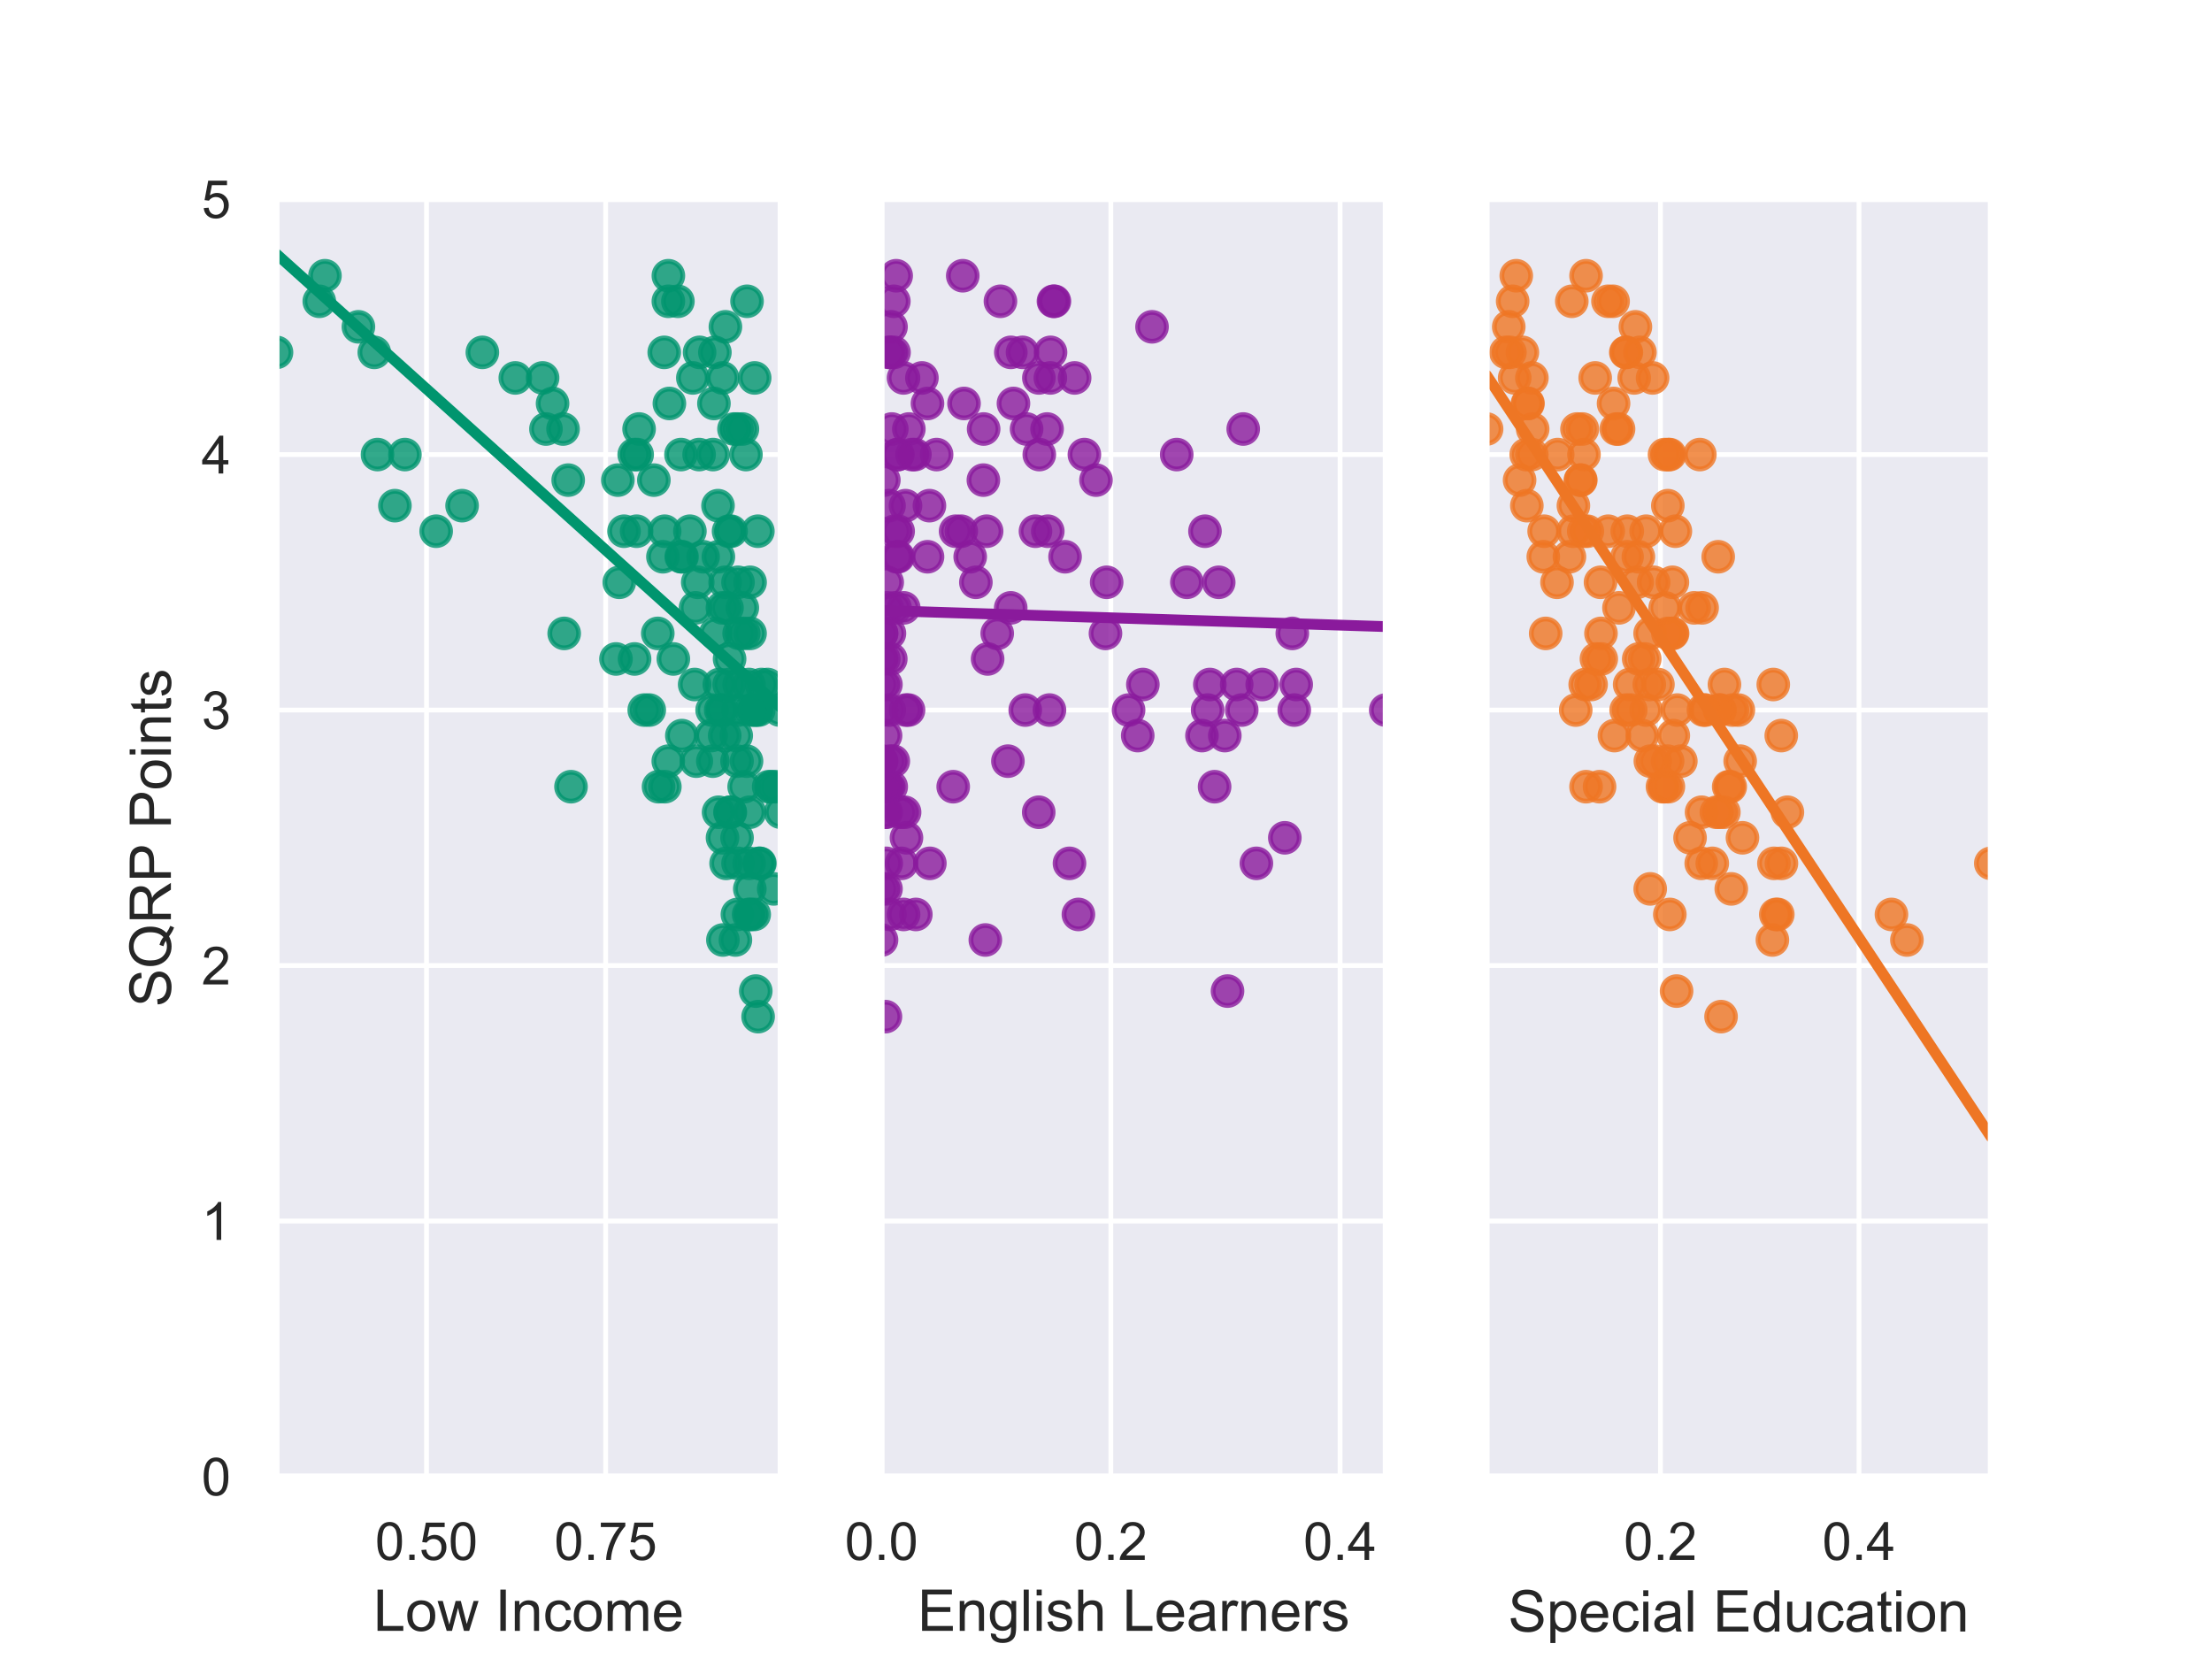 <?xml version="1.0" encoding="utf-8" standalone="no"?>
<!DOCTYPE svg PUBLIC "-//W3C//DTD SVG 1.1//EN"
  "http://www.w3.org/Graphics/SVG/1.1/DTD/svg11.dtd">
<!-- Created with matplotlib (https://matplotlib.org/) -->
<svg height="345.6pt" version="1.1" viewBox="0 0 460.8 345.6" width="460.8pt" xmlns="http://www.w3.org/2000/svg" xmlns:xlink="http://www.w3.org/1999/xlink">
 <defs>
  <style type="text/css">
*{stroke-linecap:butt;stroke-linejoin:round;}
  </style>
 </defs>
 <g id="figure_1">
  <g id="patch_1">
   <path d="M 0 345.6 
L 460.8 345.6 
L 460.8 0 
L 0 0 
z
" style="fill:#ffffff;"/>
  </g>
  <g id="axes_1">
   <g id="patch_2">
    <path d="M 57.6 307.584 
L 162.635 307.584 
L 162.635 41.472 
L 57.6 41.472 
z
" style="fill:#eaeaf2;"/>
   </g>
   <g id="matplotlib.axis_1">
    <g id="xtick_1">
     <g id="line2d_1">
      <path clip-path="url(#pf793d98e3a)" d="M 88.853 307.584 
L 88.853 41.472 
" style="fill:none;stroke:#ffffff;stroke-linecap:round;"/>
     </g>
     <g id="text_1">
      <!-- 0.50 -->
      <defs>
       <path d="M 4.156 35.297 
Q 4.156 48 6.766 55.734 
Q 9.375 63.484 14.516 67.672 
Q 19.672 71.875 27.484 71.875 
Q 33.25 71.875 37.594 69.547 
Q 41.938 67.234 44.766 62.859 
Q 47.609 58.5 49.219 52.219 
Q 50.828 45.953 50.828 35.297 
Q 50.828 22.703 48.234 14.969 
Q 45.656 7.234 40.5 3 
Q 35.359 -1.219 27.484 -1.219 
Q 17.141 -1.219 11.234 6.203 
Q 4.156 15.141 4.156 35.297 
z
M 13.188 35.297 
Q 13.188 17.672 17.312 11.828 
Q 21.438 6 27.484 6 
Q 33.547 6 37.672 11.859 
Q 41.797 17.719 41.797 35.297 
Q 41.797 52.984 37.672 58.781 
Q 33.547 64.594 27.391 64.594 
Q 21.344 64.594 17.719 59.469 
Q 13.188 52.938 13.188 35.297 
z
" id="ArialMT-48"/>
       <path d="M 9.078 0 
L 9.078 10.016 
L 19.094 10.016 
L 19.094 0 
z
" id="ArialMT-46"/>
       <path d="M 4.156 18.75 
L 13.375 19.531 
Q 14.406 12.797 18.141 9.391 
Q 21.875 6 27.156 6 
Q 33.5 6 37.891 10.781 
Q 42.281 15.578 42.281 23.484 
Q 42.281 31 38.062 35.344 
Q 33.844 39.703 27 39.703 
Q 22.75 39.703 19.328 37.766 
Q 15.922 35.844 13.969 32.766 
L 5.719 33.844 
L 12.641 70.609 
L 48.25 70.609 
L 48.25 62.203 
L 19.672 62.203 
L 15.828 42.969 
Q 22.266 47.469 29.344 47.469 
Q 38.719 47.469 45.156 40.969 
Q 51.609 34.469 51.609 24.266 
Q 51.609 14.547 45.953 7.469 
Q 39.062 -1.219 27.156 -1.219 
Q 17.391 -1.219 11.203 4.25 
Q 5.031 9.719 4.156 18.75 
z
" id="ArialMT-53"/>
      </defs>
      <g style="fill:#262626;" transform="translate(78.15 324.958)scale(0.11 -0.11)">
       <use xlink:href="#ArialMT-48"/>
       <use x="55.615" xlink:href="#ArialMT-46"/>
       <use x="83.398" xlink:href="#ArialMT-53"/>
       <use x="139.014" xlink:href="#ArialMT-48"/>
      </g>
     </g>
    </g>
    <g id="xtick_2">
     <g id="line2d_2">
      <path clip-path="url(#pf793d98e3a)" d="M 126.173 307.584 
L 126.173 41.472 
" style="fill:none;stroke:#ffffff;stroke-linecap:round;"/>
     </g>
     <g id="text_2">
      <!-- 0.75 -->
      <defs>
       <path d="M 4.734 62.203 
L 4.734 70.656 
L 51.078 70.656 
L 51.078 63.812 
Q 44.234 56.547 37.516 44.484 
Q 30.812 32.422 27.156 19.672 
Q 24.516 10.688 23.781 0 
L 14.75 0 
Q 14.891 8.453 18.062 20.406 
Q 21.234 32.375 27.172 43.484 
Q 33.109 54.594 39.797 62.203 
z
" id="ArialMT-55"/>
      </defs>
      <g style="fill:#262626;" transform="translate(115.47 324.958)scale(0.11 -0.11)">
       <use xlink:href="#ArialMT-48"/>
       <use x="55.615" xlink:href="#ArialMT-46"/>
       <use x="83.398" xlink:href="#ArialMT-55"/>
       <use x="139.014" xlink:href="#ArialMT-53"/>
      </g>
     </g>
    </g>
    <g id="text_3">
     <!-- Low Income -->
     <defs>
      <path d="M 7.328 0 
L 7.328 71.578 
L 16.797 71.578 
L 16.797 8.453 
L 52.047 8.453 
L 52.047 0 
z
" id="ArialMT-76"/>
      <path d="M 3.328 25.922 
Q 3.328 40.328 11.328 47.266 
Q 18.016 53.031 27.641 53.031 
Q 38.328 53.031 45.109 46.016 
Q 51.906 39.016 51.906 26.656 
Q 51.906 16.656 48.906 10.906 
Q 45.906 5.172 40.156 2 
Q 34.422 -1.172 27.641 -1.172 
Q 16.75 -1.172 10.031 5.812 
Q 3.328 12.797 3.328 25.922 
z
M 12.359 25.922 
Q 12.359 15.969 16.703 11.016 
Q 21.047 6.062 27.641 6.062 
Q 34.188 6.062 38.531 11.031 
Q 42.875 16.016 42.875 26.219 
Q 42.875 35.844 38.5 40.797 
Q 34.125 45.75 27.641 45.75 
Q 21.047 45.75 16.703 40.812 
Q 12.359 35.891 12.359 25.922 
z
" id="ArialMT-111"/>
      <path d="M 16.156 0 
L 0.297 51.859 
L 9.375 51.859 
L 17.625 21.922 
L 20.703 10.797 
Q 20.906 11.625 23.391 21.484 
L 31.641 51.859 
L 40.672 51.859 
L 48.438 21.781 
L 51.031 11.859 
L 54 21.875 
L 62.891 51.859 
L 71.438 51.859 
L 55.219 0 
L 46.094 0 
L 37.844 31.062 
L 35.844 39.891 
L 25.344 0 
z
" id="ArialMT-119"/>
      <path id="ArialMT-32"/>
      <path d="M 9.328 0 
L 9.328 71.578 
L 18.797 71.578 
L 18.797 0 
z
" id="ArialMT-73"/>
      <path d="M 6.594 0 
L 6.594 51.859 
L 14.5 51.859 
L 14.5 44.484 
Q 20.219 53.031 31 53.031 
Q 35.688 53.031 39.625 51.344 
Q 43.562 49.656 45.516 46.922 
Q 47.469 44.188 48.25 40.438 
Q 48.734 37.984 48.734 31.891 
L 48.734 0 
L 39.938 0 
L 39.938 31.547 
Q 39.938 36.922 38.906 39.578 
Q 37.891 42.234 35.281 43.812 
Q 32.672 45.406 29.156 45.406 
Q 23.531 45.406 19.453 41.844 
Q 15.375 38.281 15.375 28.328 
L 15.375 0 
z
" id="ArialMT-110"/>
      <path d="M 40.438 19 
L 49.078 17.875 
Q 47.656 8.938 41.812 3.875 
Q 35.984 -1.172 27.484 -1.172 
Q 16.844 -1.172 10.375 5.781 
Q 3.906 12.75 3.906 25.734 
Q 3.906 34.125 6.688 40.422 
Q 9.469 46.734 15.156 49.875 
Q 20.844 53.031 27.547 53.031 
Q 35.984 53.031 41.359 48.75 
Q 46.734 44.484 48.25 36.625 
L 39.703 35.297 
Q 38.484 40.531 35.375 43.156 
Q 32.281 45.797 27.875 45.797 
Q 21.234 45.797 17.078 41.031 
Q 12.938 36.281 12.938 25.984 
Q 12.938 15.531 16.938 10.797 
Q 20.953 6.062 27.391 6.062 
Q 32.562 6.062 36.031 9.234 
Q 39.5 12.406 40.438 19 
z
" id="ArialMT-99"/>
      <path d="M 6.594 0 
L 6.594 51.859 
L 14.453 51.859 
L 14.453 44.578 
Q 16.891 48.391 20.938 50.703 
Q 25 53.031 30.172 53.031 
Q 35.938 53.031 39.625 50.641 
Q 43.312 48.25 44.828 43.953 
Q 50.984 53.031 60.844 53.031 
Q 68.562 53.031 72.703 48.75 
Q 76.859 44.484 76.859 35.594 
L 76.859 0 
L 68.109 0 
L 68.109 32.672 
Q 68.109 37.938 67.25 40.25 
Q 66.406 42.578 64.156 43.984 
Q 61.922 45.406 58.891 45.406 
Q 53.422 45.406 49.797 41.766 
Q 46.188 38.141 46.188 30.125 
L 46.188 0 
L 37.406 0 
L 37.406 33.688 
Q 37.406 39.547 35.25 42.469 
Q 33.109 45.406 28.219 45.406 
Q 24.516 45.406 21.359 43.453 
Q 18.219 41.5 16.797 37.734 
Q 15.375 33.984 15.375 26.906 
L 15.375 0 
z
" id="ArialMT-109"/>
      <path d="M 42.094 16.703 
L 51.172 15.578 
Q 49.031 7.625 43.219 3.219 
Q 37.406 -1.172 28.375 -1.172 
Q 17 -1.172 10.328 5.828 
Q 3.656 12.844 3.656 25.484 
Q 3.656 38.578 10.391 45.797 
Q 17.141 53.031 27.875 53.031 
Q 38.281 53.031 44.875 45.953 
Q 51.469 38.875 51.469 26.031 
Q 51.469 25.25 51.422 23.688 
L 12.75 23.688 
Q 13.234 15.141 17.578 10.594 
Q 21.922 6.062 28.422 6.062 
Q 33.25 6.062 36.672 8.594 
Q 40.094 11.141 42.094 16.703 
z
M 13.234 30.906 
L 42.188 30.906 
Q 41.609 37.453 38.875 40.719 
Q 34.672 45.797 27.984 45.797 
Q 21.922 45.797 17.797 41.75 
Q 13.672 37.703 13.234 30.906 
z
" id="ArialMT-101"/>
     </defs>
     <g style="fill:#262626;" transform="translate(77.77 339.733)scale(0.12 -0.12)">
      <use xlink:href="#ArialMT-76"/>
      <use x="55.615" xlink:href="#ArialMT-111"/>
      <use x="111.23" xlink:href="#ArialMT-119"/>
      <use x="183.447" xlink:href="#ArialMT-32"/>
      <use x="211.23" xlink:href="#ArialMT-73"/>
      <use x="239.014" xlink:href="#ArialMT-110"/>
      <use x="294.629" xlink:href="#ArialMT-99"/>
      <use x="344.629" xlink:href="#ArialMT-111"/>
      <use x="400.244" xlink:href="#ArialMT-109"/>
      <use x="483.545" xlink:href="#ArialMT-101"/>
     </g>
    </g>
   </g>
   <g id="matplotlib.axis_2">
    <g id="ytick_1">
     <g id="line2d_3">
      <path clip-path="url(#pf793d98e3a)" d="M 57.6 307.584 
L 162.635 307.584 
" style="fill:none;stroke:#ffffff;stroke-linecap:round;"/>
     </g>
     <g id="text_4">
      <!-- 0 -->
      <g style="fill:#262626;" transform="translate(41.983 311.521)scale(0.11 -0.11)">
       <use xlink:href="#ArialMT-48"/>
      </g>
     </g>
    </g>
    <g id="ytick_2">
     <g id="line2d_4">
      <path clip-path="url(#pf793d98e3a)" d="M 57.6 254.362 
L 162.635 254.362 
" style="fill:none;stroke:#ffffff;stroke-linecap:round;"/>
     </g>
     <g id="text_5">
      <!-- 1 -->
      <defs>
       <path d="M 37.25 0 
L 28.469 0 
L 28.469 56 
Q 25.297 52.984 20.141 49.953 
Q 14.984 46.922 10.891 45.406 
L 10.891 53.906 
Q 18.266 57.375 23.781 62.297 
Q 29.297 67.234 31.594 71.875 
L 37.25 71.875 
z
" id="ArialMT-49"/>
      </defs>
      <g style="fill:#262626;" transform="translate(41.983 258.298)scale(0.11 -0.11)">
       <use xlink:href="#ArialMT-49"/>
      </g>
     </g>
    </g>
    <g id="ytick_3">
     <g id="line2d_5">
      <path clip-path="url(#pf793d98e3a)" d="M 57.6 201.139 
L 162.635 201.139 
" style="fill:none;stroke:#ffffff;stroke-linecap:round;"/>
     </g>
     <g id="text_6">
      <!-- 2 -->
      <defs>
       <path d="M 50.344 8.453 
L 50.344 0 
L 3.031 0 
Q 2.938 3.172 4.047 6.109 
Q 5.859 10.938 9.828 15.625 
Q 13.812 20.312 21.344 26.469 
Q 33.016 36.031 37.109 41.625 
Q 41.219 47.219 41.219 52.203 
Q 41.219 57.422 37.469 61 
Q 33.734 64.594 27.734 64.594 
Q 21.391 64.594 17.578 60.781 
Q 13.766 56.984 13.719 50.25 
L 4.688 51.172 
Q 5.609 61.281 11.656 66.578 
Q 17.719 71.875 27.938 71.875 
Q 38.234 71.875 44.234 66.156 
Q 50.25 60.453 50.25 52 
Q 50.25 47.703 48.484 43.547 
Q 46.734 39.406 42.656 34.812 
Q 38.578 30.219 29.109 22.219 
Q 21.188 15.578 18.938 13.203 
Q 16.703 10.844 15.234 8.453 
z
" id="ArialMT-50"/>
      </defs>
      <g style="fill:#262626;" transform="translate(41.983 205.076)scale(0.11 -0.11)">
       <use xlink:href="#ArialMT-50"/>
      </g>
     </g>
    </g>
    <g id="ytick_4">
     <g id="line2d_6">
      <path clip-path="url(#pf793d98e3a)" d="M 57.6 147.917 
L 162.635 147.917 
" style="fill:none;stroke:#ffffff;stroke-linecap:round;"/>
     </g>
     <g id="text_7">
      <!-- 3 -->
      <defs>
       <path d="M 4.203 18.891 
L 12.984 20.062 
Q 14.5 12.594 18.141 9.297 
Q 21.781 6 27 6 
Q 33.203 6 37.469 10.297 
Q 41.75 14.594 41.75 20.953 
Q 41.75 27 37.797 30.922 
Q 33.844 34.859 27.734 34.859 
Q 25.25 34.859 21.531 33.891 
L 22.516 41.609 
Q 23.391 41.5 23.922 41.5 
Q 29.547 41.5 34.031 44.422 
Q 38.531 47.359 38.531 53.469 
Q 38.531 58.297 35.25 61.469 
Q 31.984 64.656 26.812 64.656 
Q 21.688 64.656 18.266 61.422 
Q 14.844 58.203 13.875 51.766 
L 5.078 53.328 
Q 6.688 62.156 12.391 67.016 
Q 18.109 71.875 26.609 71.875 
Q 32.469 71.875 37.391 69.359 
Q 42.328 66.844 44.938 62.5 
Q 47.562 58.156 47.562 53.266 
Q 47.562 48.641 45.062 44.828 
Q 42.578 41.016 37.703 38.766 
Q 44.047 37.312 47.562 32.688 
Q 51.078 28.078 51.078 21.141 
Q 51.078 11.766 44.234 5.25 
Q 37.406 -1.266 26.953 -1.266 
Q 17.531 -1.266 11.297 4.344 
Q 5.078 9.969 4.203 18.891 
z
" id="ArialMT-51"/>
      </defs>
      <g style="fill:#262626;" transform="translate(41.983 151.854)scale(0.11 -0.11)">
       <use xlink:href="#ArialMT-51"/>
      </g>
     </g>
    </g>
    <g id="ytick_5">
     <g id="line2d_7">
      <path clip-path="url(#pf793d98e3a)" d="M 57.6 94.694 
L 162.635 94.694 
" style="fill:none;stroke:#ffffff;stroke-linecap:round;"/>
     </g>
     <g id="text_8">
      <!-- 4 -->
      <defs>
       <path d="M 32.328 0 
L 32.328 17.141 
L 1.266 17.141 
L 1.266 25.203 
L 33.938 71.578 
L 41.109 71.578 
L 41.109 25.203 
L 50.781 25.203 
L 50.781 17.141 
L 41.109 17.141 
L 41.109 0 
z
M 32.328 25.203 
L 32.328 57.469 
L 9.906 25.203 
z
" id="ArialMT-52"/>
      </defs>
      <g style="fill:#262626;" transform="translate(41.983 98.631)scale(0.11 -0.11)">
       <use xlink:href="#ArialMT-52"/>
      </g>
     </g>
    </g>
    <g id="ytick_6">
     <g id="line2d_8">
      <path clip-path="url(#pf793d98e3a)" d="M 57.6 41.472 
L 162.635 41.472 
" style="fill:none;stroke:#ffffff;stroke-linecap:round;"/>
     </g>
     <g id="text_9">
      <!-- 5 -->
      <g style="fill:#262626;" transform="translate(41.983 45.409)scale(0.11 -0.11)">
       <use xlink:href="#ArialMT-53"/>
      </g>
     </g>
    </g>
    <g id="text_10">
     <!-- SQRP Points -->
     <defs>
      <path d="M 4.5 23 
L 13.422 23.781 
Q 14.062 18.406 16.375 14.969 
Q 18.703 11.531 23.578 9.406 
Q 28.469 7.281 34.578 7.281 
Q 39.984 7.281 44.141 8.891 
Q 48.297 10.5 50.312 13.297 
Q 52.344 16.109 52.344 19.438 
Q 52.344 22.797 50.391 25.312 
Q 48.438 27.828 43.953 29.547 
Q 41.062 30.672 31.203 33.031 
Q 21.344 35.406 17.391 37.5 
Q 12.25 40.188 9.734 44.156 
Q 7.234 48.141 7.234 53.078 
Q 7.234 58.5 10.297 63.203 
Q 13.375 67.922 19.281 70.359 
Q 25.203 72.797 32.422 72.797 
Q 40.375 72.797 46.453 70.234 
Q 52.547 67.672 55.812 62.688 
Q 59.078 57.719 59.328 51.422 
L 50.25 50.734 
Q 49.516 57.516 45.281 60.984 
Q 41.062 64.453 32.812 64.453 
Q 24.219 64.453 20.281 61.297 
Q 16.359 58.156 16.359 53.719 
Q 16.359 49.859 19.141 47.359 
Q 21.875 44.875 33.422 42.266 
Q 44.969 39.656 49.266 37.703 
Q 55.516 34.812 58.484 30.391 
Q 61.469 25.984 61.469 20.219 
Q 61.469 14.5 58.203 9.438 
Q 54.938 4.391 48.797 1.578 
Q 42.672 -1.219 35.016 -1.219 
Q 25.297 -1.219 18.719 1.609 
Q 12.156 4.438 8.422 10.125 
Q 4.688 15.828 4.5 23 
z
" id="ArialMT-83"/>
      <path d="M 61.969 7.672 
Q 68.562 3.125 74.125 1.031 
L 71.344 -5.562 
Q 63.625 -2.781 55.953 3.219 
Q 48 -1.219 38.375 -1.219 
Q 28.656 -1.219 20.75 3.469 
Q 12.844 8.156 8.562 16.641 
Q 4.297 25.141 4.297 35.797 
Q 4.297 46.391 8.594 55.078 
Q 12.891 63.766 20.828 68.312 
Q 28.766 72.859 38.578 72.859 
Q 48.484 72.859 56.438 68.141 
Q 64.406 63.422 68.578 54.953 
Q 72.75 46.484 72.75 35.844 
Q 72.75 27 70.062 19.938 
Q 67.391 12.891 61.969 7.672 
z
M 41.109 19.781 
Q 49.312 17.484 54.641 12.938 
Q 62.984 20.562 62.984 35.844 
Q 62.984 44.531 60.031 51.016 
Q 57.078 57.516 51.391 61.109 
Q 45.703 64.703 38.625 64.703 
Q 28.031 64.703 21.047 57.453 
Q 14.062 50.203 14.062 35.797 
Q 14.062 21.828 20.969 14.359 
Q 27.875 6.891 38.625 6.891 
Q 43.703 6.891 48.188 8.797 
Q 43.75 11.672 38.812 12.891 
z
" id="ArialMT-81"/>
      <path d="M 7.859 0 
L 7.859 71.578 
L 39.594 71.578 
Q 49.172 71.578 54.141 69.641 
Q 59.125 67.719 62.109 62.828 
Q 65.094 57.953 65.094 52.047 
Q 65.094 44.438 60.156 39.203 
Q 55.219 33.984 44.922 32.562 
Q 48.688 30.766 50.641 29 
Q 54.781 25.203 58.5 19.484 
L 70.953 0 
L 59.031 0 
L 49.562 14.891 
Q 45.406 21.344 42.719 24.75 
Q 40.047 28.172 37.922 29.531 
Q 35.797 30.906 33.594 31.453 
Q 31.984 31.781 28.328 31.781 
L 17.328 31.781 
L 17.328 0 
z
M 17.328 39.984 
L 37.703 39.984 
Q 44.188 39.984 47.844 41.328 
Q 51.516 42.672 53.422 45.625 
Q 55.328 48.578 55.328 52.047 
Q 55.328 57.125 51.641 60.391 
Q 47.953 63.672 39.984 63.672 
L 17.328 63.672 
z
" id="ArialMT-82"/>
      <path d="M 7.719 0 
L 7.719 71.578 
L 34.719 71.578 
Q 41.844 71.578 45.609 70.906 
Q 50.875 70.016 54.438 67.547 
Q 58.016 65.094 60.188 60.641 
Q 62.359 56.203 62.359 50.875 
Q 62.359 41.75 56.547 35.422 
Q 50.734 29.109 35.547 29.109 
L 17.188 29.109 
L 17.188 0 
z
M 17.188 37.547 
L 35.688 37.547 
Q 44.875 37.547 48.734 40.969 
Q 52.594 44.391 52.594 50.594 
Q 52.594 55.078 50.312 58.266 
Q 48.047 61.469 44.344 62.5 
Q 41.938 63.141 35.5 63.141 
L 17.188 63.141 
z
" id="ArialMT-80"/>
      <path d="M 6.641 61.469 
L 6.641 71.578 
L 15.438 71.578 
L 15.438 61.469 
z
M 6.641 0 
L 6.641 51.859 
L 15.438 51.859 
L 15.438 0 
z
" id="ArialMT-105"/>
      <path d="M 25.781 7.859 
L 27.047 0.094 
Q 23.344 -0.688 20.406 -0.688 
Q 15.625 -0.688 12.984 0.828 
Q 10.359 2.344 9.281 4.812 
Q 8.203 7.281 8.203 15.188 
L 8.203 45.016 
L 1.766 45.016 
L 1.766 51.859 
L 8.203 51.859 
L 8.203 64.703 
L 16.938 69.969 
L 16.938 51.859 
L 25.781 51.859 
L 25.781 45.016 
L 16.938 45.016 
L 16.938 14.703 
Q 16.938 10.938 17.406 9.859 
Q 17.875 8.797 18.922 8.156 
Q 19.969 7.516 21.922 7.516 
Q 23.391 7.516 25.781 7.859 
z
" id="ArialMT-116"/>
      <path d="M 3.078 15.484 
L 11.766 16.844 
Q 12.5 11.625 15.844 8.844 
Q 19.188 6.062 25.203 6.062 
Q 31.25 6.062 34.172 8.516 
Q 37.109 10.984 37.109 14.312 
Q 37.109 17.281 34.516 19 
Q 32.719 20.172 25.531 21.969 
Q 15.875 24.422 12.141 26.203 
Q 8.406 27.984 6.469 31.125 
Q 4.547 34.281 4.547 38.094 
Q 4.547 41.547 6.125 44.5 
Q 7.719 47.469 10.453 49.422 
Q 12.5 50.922 16.031 51.969 
Q 19.578 53.031 23.641 53.031 
Q 29.734 53.031 34.344 51.266 
Q 38.969 49.516 41.156 46.5 
Q 43.359 43.5 44.188 38.484 
L 35.594 37.312 
Q 35.016 41.312 32.203 43.547 
Q 29.391 45.797 24.266 45.797 
Q 18.219 45.797 15.625 43.797 
Q 13.031 41.797 13.031 39.109 
Q 13.031 37.406 14.109 36.031 
Q 15.188 34.625 17.484 33.688 
Q 18.797 33.203 25.25 31.453 
Q 34.578 28.953 38.25 27.359 
Q 41.938 25.781 44.031 22.75 
Q 46.141 19.734 46.141 15.234 
Q 46.141 10.844 43.578 6.953 
Q 41.016 3.078 36.172 0.953 
Q 31.344 -1.172 25.25 -1.172 
Q 15.141 -1.172 9.844 3.031 
Q 4.547 7.234 3.078 15.484 
z
" id="ArialMT-115"/>
     </defs>
     <g style="fill:#262626;" transform="translate(35.598 209.77)rotate(-90)scale(0.12 -0.12)">
      <use xlink:href="#ArialMT-83"/>
      <use x="66.699" xlink:href="#ArialMT-81"/>
      <use x="144.482" xlink:href="#ArialMT-82"/>
      <use x="216.699" xlink:href="#ArialMT-80"/>
      <use x="281.648" xlink:href="#ArialMT-32"/>
      <use x="309.432" xlink:href="#ArialMT-80"/>
      <use x="376.131" xlink:href="#ArialMT-111"/>
      <use x="431.746" xlink:href="#ArialMT-105"/>
      <use x="453.963" xlink:href="#ArialMT-110"/>
      <use x="509.578" xlink:href="#ArialMT-116"/>
      <use x="537.361" xlink:href="#ArialMT-115"/>
     </g>
    </g>
   </g>
   <g id="PathCollection_1">
    <defs>
     <path d="M 0 3 
C 0.796 3 1.559 2.684 2.121 2.121 
C 2.684 1.559 3 0.796 3 0 
C 3 -0.796 2.684 -1.559 2.121 -2.121 
C 1.559 -2.684 0.796 -3 0 -3 
C -0.796 -3 -1.559 -2.684 -2.121 -2.121 
C -2.684 -1.559 -3 -0.796 -3 0 
C -3 0.796 -2.684 1.559 -2.121 2.121 
C -1.559 2.684 -0.796 3 0 3 
z
" id="m1f15c722af" style="stroke:#00956e;stroke-opacity:0.8;"/>
    </defs>
    <g clip-path="url(#pf793d98e3a)">
     <use style="fill:#00956e;fill-opacity:0.8;stroke:#00956e;stroke-opacity:0.8;" x="148.726" xlink:href="#m1f15c722af" y="84.05"/>
     <use style="fill:#00956e;fill-opacity:0.8;stroke:#00956e;stroke-opacity:0.8;" x="148.494" xlink:href="#m1f15c722af" y="158.561"/>
     <use style="fill:#00956e;fill-opacity:0.8;stroke:#00956e;stroke-opacity:0.8;" x="148.348" xlink:href="#m1f15c722af" y="147.917"/>
     <use style="fill:#00956e;fill-opacity:0.8;stroke:#00956e;stroke-opacity:0.8;" x="151.987" xlink:href="#m1f15c722af" y="137.272"/>
     <use style="fill:#00956e;fill-opacity:0.8;stroke:#00956e;stroke-opacity:0.8;" x="151.445" xlink:href="#m1f15c722af" y="126.628"/>
     <use style="fill:#00956e;fill-opacity:0.8;stroke:#00956e;stroke-opacity:0.8;" x="148.922" xlink:href="#m1f15c722af" y="73.405"/>
     <use style="fill:#00956e;fill-opacity:0.8;stroke:#00956e;stroke-opacity:0.8;" x="156.468" xlink:href="#m1f15c722af" y="147.917"/>
     <use style="fill:#00956e;fill-opacity:0.8;stroke:#00956e;stroke-opacity:0.8;" x="117.531" xlink:href="#m1f15c722af" y="131.95"/>
     <use style="fill:#00956e;fill-opacity:0.8;stroke:#00956e;stroke-opacity:0.8;" x="150.132" xlink:href="#m1f15c722af" y="147.917"/>
     <use style="fill:#00956e;fill-opacity:0.8;stroke:#00956e;stroke-opacity:0.8;" x="152.071" xlink:href="#m1f15c722af" y="169.206"/>
     <use style="fill:#00956e;fill-opacity:0.8;stroke:#00956e;stroke-opacity:0.8;" x="153.614" xlink:href="#m1f15c722af" y="190.495"/>
     <use style="fill:#00956e;fill-opacity:0.8;stroke:#00956e;stroke-opacity:0.8;" x="158.639" xlink:href="#m1f15c722af" y="142.595"/>
     <use style="fill:#00956e;fill-opacity:0.8;stroke:#00956e;stroke-opacity:0.8;" x="152.147" xlink:href="#m1f15c722af" y="169.206"/>
     <use style="fill:#00956e;fill-opacity:0.8;stroke:#00956e;stroke-opacity:0.8;" x="156.058" xlink:href="#m1f15c722af" y="179.85"/>
     <use style="fill:#00956e;fill-opacity:0.8;stroke:#00956e;stroke-opacity:0.8;" x="128.321" xlink:href="#m1f15c722af" y="137.272"/>
     <use style="fill:#00956e;fill-opacity:0.8;stroke:#00956e;stroke-opacity:0.8;" x="157.927" xlink:href="#m1f15c722af" y="211.784"/>
     <use style="fill:#00956e;fill-opacity:0.8;stroke:#00956e;stroke-opacity:0.8;" x="138.501" xlink:href="#m1f15c722af" y="163.884"/>
     <use style="fill:#00956e;fill-opacity:0.8;stroke:#00956e;stroke-opacity:0.8;" x="153.738" xlink:href="#m1f15c722af" y="121.306"/>
     <use style="fill:#00956e;fill-opacity:0.8;stroke:#00956e;stroke-opacity:0.8;" x="153.37" xlink:href="#m1f15c722af" y="153.239"/>
     <use style="fill:#00956e;fill-opacity:0.8;stroke:#00956e;stroke-opacity:0.8;" x="84.35" xlink:href="#m1f15c722af" y="94.694"/>
     <use style="fill:#00956e;fill-opacity:0.8;stroke:#00956e;stroke-opacity:0.8;" x="161.604" xlink:href="#m1f15c722af" y="163.884"/>
     <use style="fill:#00956e;fill-opacity:0.8;stroke:#00956e;stroke-opacity:0.8;" x="157.878" xlink:href="#m1f15c722af" y="110.661"/>
     <use style="fill:#00956e;fill-opacity:0.8;stroke:#00956e;stroke-opacity:0.8;" x="158.149" xlink:href="#m1f15c722af" y="179.85"/>
     <use style="fill:#00956e;fill-opacity:0.8;stroke:#00956e;stroke-opacity:0.8;" x="74.665" xlink:href="#m1f15c722af" y="68.083"/>
     <use style="fill:#00956e;fill-opacity:0.8;stroke:#00956e;stroke-opacity:0.8;" x="117.293" xlink:href="#m1f15c722af" y="89.372"/>
     <use style="fill:#00956e;fill-opacity:0.8;stroke:#00956e;stroke-opacity:0.8;" x="150.477" xlink:href="#m1f15c722af" y="147.917"/>
     <use style="fill:#00956e;fill-opacity:0.8;stroke:#00956e;stroke-opacity:0.8;" x="128.71" xlink:href="#m1f15c722af" y="100.017"/>
     <use style="fill:#00956e;fill-opacity:0.8;stroke:#00956e;stroke-opacity:0.8;" x="158.07" xlink:href="#m1f15c722af" y="147.917"/>
     <use style="fill:#00956e;fill-opacity:0.8;stroke:#00956e;stroke-opacity:0.8;" x="153.974" xlink:href="#m1f15c722af" y="131.95"/>
     <use style="fill:#00956e;fill-opacity:0.8;stroke:#00956e;stroke-opacity:0.8;" x="132.617" xlink:href="#m1f15c722af" y="110.661"/>
     <use style="fill:#00956e;fill-opacity:0.8;stroke:#00956e;stroke-opacity:0.8;" x="153.541" xlink:href="#m1f15c722af" y="174.528"/>
     <use style="fill:#00956e;fill-opacity:0.8;stroke:#00956e;stroke-opacity:0.8;" x="153.965" xlink:href="#m1f15c722af" y="142.595"/>
     <use style="fill:#00956e;fill-opacity:0.8;stroke:#00956e;stroke-opacity:0.8;" x="150.592" xlink:href="#m1f15c722af" y="195.817"/>
     <use style="fill:#00956e;fill-opacity:0.8;stroke:#00956e;stroke-opacity:0.8;" x="118.95" xlink:href="#m1f15c722af" y="163.884"/>
     <use style="fill:#00956e;fill-opacity:0.8;stroke:#00956e;stroke-opacity:0.8;" x="148.142" xlink:href="#m1f15c722af" y="153.239"/>
     <use style="fill:#00956e;fill-opacity:0.8;stroke:#00956e;stroke-opacity:0.8;" x="145.056" xlink:href="#m1f15c722af" y="158.561"/>
     <use style="fill:#00956e;fill-opacity:0.8;stroke:#00956e;stroke-opacity:0.8;" x="155.02" xlink:href="#m1f15c722af" y="163.884"/>
     <use style="fill:#00956e;fill-opacity:0.8;stroke:#00956e;stroke-opacity:0.8;" x="90.861" xlink:href="#m1f15c722af" y="110.661"/>
     <use style="fill:#00956e;fill-opacity:0.8;stroke:#00956e;stroke-opacity:0.8;" x="162.425" xlink:href="#m1f15c722af" y="147.917"/>
     <use style="fill:#00956e;fill-opacity:0.8;stroke:#00956e;stroke-opacity:0.8;" x="139.216" xlink:href="#m1f15c722af" y="158.561"/>
     <use style="fill:#00956e;fill-opacity:0.8;stroke:#00956e;stroke-opacity:0.8;" x="156.029" xlink:href="#m1f15c722af" y="142.595"/>
     <use style="fill:#00956e;fill-opacity:0.8;stroke:#00956e;stroke-opacity:0.8;" x="153.756" xlink:href="#m1f15c722af" y="147.917"/>
     <use style="fill:#00956e;fill-opacity:0.8;stroke:#00956e;stroke-opacity:0.8;" x="142.041" xlink:href="#m1f15c722af" y="153.239"/>
     <use style="fill:#00956e;fill-opacity:0.8;stroke:#00956e;stroke-opacity:0.8;" x="149.85" xlink:href="#m1f15c722af" y="142.595"/>
     <use style="fill:#00956e;fill-opacity:0.8;stroke:#00956e;stroke-opacity:0.8;" x="157.208" xlink:href="#m1f15c722af" y="78.728"/>
     <use style="fill:#00956e;fill-opacity:0.8;stroke:#00956e;stroke-opacity:0.8;" x="154.663" xlink:href="#m1f15c722af" y="89.372"/>
     <use style="fill:#00956e;fill-opacity:0.8;stroke:#00956e;stroke-opacity:0.8;" x="77.973" xlink:href="#m1f15c722af" y="73.405"/>
     <use style="fill:#00956e;fill-opacity:0.8;stroke:#00956e;stroke-opacity:0.8;" x="143.721" xlink:href="#m1f15c722af" y="110.661"/>
     <use style="fill:#00956e;fill-opacity:0.8;stroke:#00956e;stroke-opacity:0.8;" x="113.032" xlink:href="#m1f15c722af" y="78.728"/>
     <use style="fill:#00956e;fill-opacity:0.8;stroke:#00956e;stroke-opacity:0.8;" x="107.348" xlink:href="#m1f15c722af" y="78.728"/>
     <use style="fill:#00956e;fill-opacity:0.8;stroke:#00956e;stroke-opacity:0.8;" x="138.459" xlink:href="#m1f15c722af" y="110.661"/>
     <use style="fill:#00956e;fill-opacity:0.8;stroke:#00956e;stroke-opacity:0.8;" x="156.255" xlink:href="#m1f15c722af" y="121.306"/>
     <use style="fill:#00956e;fill-opacity:0.8;stroke:#00956e;stroke-opacity:0.8;" x="133.134" xlink:href="#m1f15c722af" y="89.372"/>
     <use style="fill:#00956e;fill-opacity:0.8;stroke:#00956e;stroke-opacity:0.8;" x="142.079" xlink:href="#m1f15c722af" y="115.983"/>
     <use style="fill:#00956e;fill-opacity:0.8;stroke:#00956e;stroke-opacity:0.8;" x="150.491" xlink:href="#m1f15c722af" y="126.628"/>
     <use style="fill:#00956e;fill-opacity:0.8;stroke:#00956e;stroke-opacity:0.8;" x="160.754" xlink:href="#m1f15c722af" y="163.884"/>
     <use style="fill:#00956e;fill-opacity:0.8;stroke:#00956e;stroke-opacity:0.8;" x="67.693" xlink:href="#m1f15c722af" y="57.439"/>
     <use style="fill:#00956e;fill-opacity:0.8;stroke:#00956e;stroke-opacity:0.8;" x="129.998" xlink:href="#m1f15c722af" y="110.661"/>
     <use style="fill:#00956e;fill-opacity:0.8;stroke:#00956e;stroke-opacity:0.8;" x="153.744" xlink:href="#m1f15c722af" y="179.85"/>
     <use style="fill:#00956e;fill-opacity:0.8;stroke:#00956e;stroke-opacity:0.8;" x="141.22" xlink:href="#m1f15c722af" y="62.761"/>
     <use style="fill:#00956e;fill-opacity:0.8;stroke:#00956e;stroke-opacity:0.8;" x="159.899" xlink:href="#m1f15c722af" y="142.595"/>
     <use style="fill:#00956e;fill-opacity:0.8;stroke:#00956e;stroke-opacity:0.8;" x="100.487" xlink:href="#m1f15c722af" y="73.405"/>
     <use style="fill:#00956e;fill-opacity:0.8;stroke:#00956e;stroke-opacity:0.8;" x="66.515" xlink:href="#m1f15c722af" y="62.761"/>
     <use style="fill:#00956e;fill-opacity:0.8;stroke:#00956e;stroke-opacity:0.8;" x="156.201" xlink:href="#m1f15c722af" y="185.172"/>
     <use style="fill:#00956e;fill-opacity:0.8;stroke:#00956e;stroke-opacity:0.8;" x="151.053" xlink:href="#m1f15c722af" y="121.306"/>
     <use style="fill:#00956e;fill-opacity:0.8;stroke:#00956e;stroke-opacity:0.8;" x="113.733" xlink:href="#m1f15c722af" y="89.372"/>
     <use style="fill:#00956e;fill-opacity:0.8;stroke:#00956e;stroke-opacity:0.8;" x="145.639" xlink:href="#m1f15c722af" y="94.694"/>
     <use style="fill:#00956e;fill-opacity:0.8;stroke:#00956e;stroke-opacity:0.8;" x="144.894" xlink:href="#m1f15c722af" y="126.628"/>
     <use style="fill:#00956e;fill-opacity:0.8;stroke:#00956e;stroke-opacity:0.8;" x="157.114" xlink:href="#m1f15c722af" y="190.495"/>
     <use style="fill:#00956e;fill-opacity:0.8;stroke:#00956e;stroke-opacity:0.8;" x="153.198" xlink:href="#m1f15c722af" y="195.817"/>
     <use style="fill:#00956e;fill-opacity:0.8;stroke:#00956e;stroke-opacity:0.8;" x="144.332" xlink:href="#m1f15c722af" y="78.728"/>
     <use style="fill:#00956e;fill-opacity:0.8;stroke:#00956e;stroke-opacity:0.8;" x="150.543" xlink:href="#m1f15c722af" y="78.728"/>
     <use style="fill:#00956e;fill-opacity:0.8;stroke:#00956e;stroke-opacity:0.8;" x="144.711" xlink:href="#m1f15c722af" y="142.595"/>
     <use style="fill:#00956e;fill-opacity:0.8;stroke:#00956e;stroke-opacity:0.8;" x="161.179" xlink:href="#m1f15c722af" y="185.172"/>
     <use style="fill:#00956e;fill-opacity:0.8;stroke:#00956e;stroke-opacity:0.8;" x="145.737" xlink:href="#m1f15c722af" y="73.405"/>
     <use style="fill:#00956e;fill-opacity:0.8;stroke:#00956e;stroke-opacity:0.8;" x="155.393" xlink:href="#m1f15c722af" y="94.694"/>
     <use style="fill:#00956e;fill-opacity:0.8;stroke:#00956e;stroke-opacity:0.8;" x="140.272" xlink:href="#m1f15c722af" y="137.272"/>
     <use style="fill:#00956e;fill-opacity:0.8;stroke:#00956e;stroke-opacity:0.8;" x="155.516" xlink:href="#m1f15c722af" y="158.561"/>
     <use style="fill:#00956e;fill-opacity:0.8;stroke:#00956e;stroke-opacity:0.8;" x="156.249" xlink:href="#m1f15c722af" y="131.95"/>
     <use style="fill:#00956e;fill-opacity:0.8;stroke:#00956e;stroke-opacity:0.8;" x="157.441" xlink:href="#m1f15c722af" y="206.461"/>
     <use style="fill:#00956e;fill-opacity:0.8;stroke:#00956e;stroke-opacity:0.8;" x="150.966" xlink:href="#m1f15c722af" y="153.239"/>
     <use style="fill:#00956e;fill-opacity:0.8;stroke:#00956e;stroke-opacity:0.8;" x="156.316" xlink:href="#m1f15c722af" y="190.495"/>
     <use style="fill:#00956e;fill-opacity:0.8;stroke:#00956e;stroke-opacity:0.8;" x="148.534" xlink:href="#m1f15c722af" y="94.694"/>
     <use style="fill:#00956e;fill-opacity:0.8;stroke:#00956e;stroke-opacity:0.8;" x="152.297" xlink:href="#m1f15c722af" y="110.661"/>
     <use style="fill:#00956e;fill-opacity:0.8;stroke:#00956e;stroke-opacity:0.8;" x="149.573" xlink:href="#m1f15c722af" y="105.339"/>
     <use style="fill:#00956e;fill-opacity:0.8;stroke:#00956e;stroke-opacity:0.8;" x="153.541" xlink:href="#m1f15c722af" y="158.561"/>
     <use style="fill:#00956e;fill-opacity:0.8;stroke:#00956e;stroke-opacity:0.8;" x="115.111" xlink:href="#m1f15c722af" y="84.05"/>
     <use style="fill:#00956e;fill-opacity:0.8;stroke:#00956e;stroke-opacity:0.8;" x="141.863" xlink:href="#m1f15c722af" y="94.694"/>
     <use style="fill:#00956e;fill-opacity:0.8;stroke:#00956e;stroke-opacity:0.8;" x="162.635" xlink:href="#m1f15c722af" y="169.206"/>
     <use style="fill:#00956e;fill-opacity:0.8;stroke:#00956e;stroke-opacity:0.8;" x="137.188" xlink:href="#m1f15c722af" y="163.884"/>
     <use style="fill:#00956e;fill-opacity:0.8;stroke:#00956e;stroke-opacity:0.8;" x="155.62" xlink:href="#m1f15c722af" y="62.761"/>
     <use style="fill:#00956e;fill-opacity:0.8;stroke:#00956e;stroke-opacity:0.8;" x="139.232" xlink:href="#m1f15c722af" y="62.761"/>
     <use style="fill:#00956e;fill-opacity:0.8;stroke:#00956e;stroke-opacity:0.8;" x="132.735" xlink:href="#m1f15c722af" y="94.694"/>
     <use style="fill:#00956e;fill-opacity:0.8;stroke:#00956e;stroke-opacity:0.8;" x="96.259" xlink:href="#m1f15c722af" y="105.339"/>
     <use style="fill:#00956e;fill-opacity:0.8;stroke:#00956e;stroke-opacity:0.8;" x="154.64" xlink:href="#m1f15c722af" y="126.628"/>
     <use style="fill:#00956e;fill-opacity:0.8;stroke:#00956e;stroke-opacity:0.8;" x="134.209" xlink:href="#m1f15c722af" y="147.917"/>
     <use style="fill:#00956e;fill-opacity:0.8;stroke:#00956e;stroke-opacity:0.8;" x="149.65" xlink:href="#m1f15c722af" y="115.983"/>
     <use style="fill:#00956e;fill-opacity:0.8;stroke:#00956e;stroke-opacity:0.8;" x="118.366" xlink:href="#m1f15c722af" y="100.017"/>
     <use style="fill:#00956e;fill-opacity:0.8;stroke:#00956e;stroke-opacity:0.8;" x="149.694" xlink:href="#m1f15c722af" y="169.206"/>
     <use style="fill:#00956e;fill-opacity:0.8;stroke:#00956e;stroke-opacity:0.8;" x="158.301" xlink:href="#m1f15c722af" y="179.85"/>
     <use style="fill:#00956e;fill-opacity:0.8;stroke:#00956e;stroke-opacity:0.8;" x="153.56" xlink:href="#m1f15c722af" y="89.372"/>
     <use style="fill:#00956e;fill-opacity:0.8;stroke:#00956e;stroke-opacity:0.8;" x="154.932" xlink:href="#m1f15c722af" y="131.95"/>
     <use style="fill:#00956e;fill-opacity:0.8;stroke:#00956e;stroke-opacity:0.8;" x="157.522" xlink:href="#m1f15c722af" y="147.917"/>
     <use style="fill:#00956e;fill-opacity:0.8;stroke:#00956e;stroke-opacity:0.8;" x="151.775" xlink:href="#m1f15c722af" y="110.661"/>
     <use style="fill:#00956e;fill-opacity:0.8;stroke:#00956e;stroke-opacity:0.8;" x="137.029" xlink:href="#m1f15c722af" y="131.95"/>
     <use style="fill:#00956e;fill-opacity:0.8;stroke:#00956e;stroke-opacity:0.8;" x="82.267" xlink:href="#m1f15c722af" y="105.339"/>
     <use style="fill:#00956e;fill-opacity:0.8;stroke:#00956e;stroke-opacity:0.8;" x="155.954" xlink:href="#m1f15c722af" y="190.495"/>
     <use style="fill:#00956e;fill-opacity:0.8;stroke:#00956e;stroke-opacity:0.8;" x="132.117" xlink:href="#m1f15c722af" y="94.694"/>
     <use style="fill:#00956e;fill-opacity:0.8;stroke:#00956e;stroke-opacity:0.8;" x="146.467" xlink:href="#m1f15c722af" y="115.983"/>
     <use style="fill:#00956e;fill-opacity:0.8;stroke:#00956e;stroke-opacity:0.8;" x="149.093" xlink:href="#m1f15c722af" y="131.95"/>
     <use style="fill:#00956e;fill-opacity:0.8;stroke:#00956e;stroke-opacity:0.8;" x="139.235" xlink:href="#m1f15c722af" y="57.439"/>
     <use style="fill:#00956e;fill-opacity:0.8;stroke:#00956e;stroke-opacity:0.8;" x="129.008" xlink:href="#m1f15c722af" y="121.306"/>
     <use style="fill:#00956e;fill-opacity:0.8;stroke:#00956e;stroke-opacity:0.8;" x="145.354" xlink:href="#m1f15c722af" y="121.306"/>
     <use style="fill:#00956e;fill-opacity:0.8;stroke:#00956e;stroke-opacity:0.8;" x="156.152" xlink:href="#m1f15c722af" y="169.206"/>
     <use style="fill:#00956e;fill-opacity:0.8;stroke:#00956e;stroke-opacity:0.8;" x="151.257" xlink:href="#m1f15c722af" y="179.85"/>
     <use style="fill:#00956e;fill-opacity:0.8;stroke:#00956e;stroke-opacity:0.8;" x="135.251" xlink:href="#m1f15c722af" y="147.917"/>
     <use style="fill:#00956e;fill-opacity:0.8;stroke:#00956e;stroke-opacity:0.8;" x="151.899" xlink:href="#m1f15c722af" y="142.595"/>
     <use style="fill:#00956e;fill-opacity:0.8;stroke:#00956e;stroke-opacity:0.8;" x="151.115" xlink:href="#m1f15c722af" y="68.083"/>
     <use style="fill:#00956e;fill-opacity:0.8;stroke:#00956e;stroke-opacity:0.8;" x="138.372" xlink:href="#m1f15c722af" y="73.405"/>
     <use style="fill:#00956e;fill-opacity:0.8;stroke:#00956e;stroke-opacity:0.8;" x="160.131" xlink:href="#m1f15c722af" y="163.884"/>
     <use style="fill:#00956e;fill-opacity:0.8;stroke:#00956e;stroke-opacity:0.8;" x="157.149" xlink:href="#m1f15c722af" y="147.917"/>
     <use style="fill:#00956e;fill-opacity:0.8;stroke:#00956e;stroke-opacity:0.8;" x="132.193" xlink:href="#m1f15c722af" y="137.272"/>
     <use style="fill:#00956e;fill-opacity:0.8;stroke:#00956e;stroke-opacity:0.8;" x="141.911" xlink:href="#m1f15c722af" y="115.983"/>
     <use style="fill:#00956e;fill-opacity:0.8;stroke:#00956e;stroke-opacity:0.8;" x="78.641" xlink:href="#m1f15c722af" y="94.694"/>
     <use style="fill:#00956e;fill-opacity:0.8;stroke:#00956e;stroke-opacity:0.8;" x="150.512" xlink:href="#m1f15c722af" y="174.528"/>
     <use style="fill:#00956e;fill-opacity:0.8;stroke:#00956e;stroke-opacity:0.8;" x="152.901" xlink:href="#m1f15c722af" y="89.372"/>
     <use style="fill:#00956e;fill-opacity:0.8;stroke:#00956e;stroke-opacity:0.8;" x="57.6" xlink:href="#m1f15c722af" y="73.405"/>
     <use style="fill:#00956e;fill-opacity:0.8;stroke:#00956e;stroke-opacity:0.8;" x="139.446" xlink:href="#m1f15c722af" y="84.05"/>
     <use style="fill:#00956e;fill-opacity:0.8;stroke:#00956e;stroke-opacity:0.8;" x="138.1" xlink:href="#m1f15c722af" y="115.983"/>
     <use style="fill:#00956e;fill-opacity:0.8;stroke:#00956e;stroke-opacity:0.8;" x="136.214" xlink:href="#m1f15c722af" y="100.017"/>
    </g>
   </g>
   <g id="line2d_9">
    <path clip-path="url(#pf793d98e3a)" d="M 57.6 52.92 
L 58.661 53.874 
L 59.722 54.828 
L 60.783 55.782 
L 61.844 56.737 
L 62.905 57.691 
L 63.966 58.645 
L 65.027 59.599 
L 66.088 60.553 
L 67.149 61.508 
L 68.21 62.462 
L 69.271 63.416 
L 70.332 64.37 
L 71.393 65.324 
L 72.453 66.279 
L 73.514 67.233 
L 74.575 68.187 
L 75.636 69.141 
L 76.697 70.095 
L 77.758 71.05 
L 78.819 72.004 
L 79.88 72.958 
L 80.941 73.912 
L 82.002 74.867 
L 83.063 75.821 
L 84.124 76.775 
L 85.185 77.729 
L 86.246 78.683 
L 87.307 79.638 
L 88.368 80.592 
L 89.429 81.546 
L 90.49 82.5 
L 91.551 83.454 
L 92.612 84.409 
L 93.673 85.363 
L 94.734 86.317 
L 95.795 87.271 
L 96.856 88.225 
L 97.917 89.18 
L 98.978 90.134 
L 100.039 91.088 
L 101.099 92.042 
L 102.16 92.996 
L 103.221 93.951 
L 104.282 94.905 
L 105.343 95.859 
L 106.404 96.813 
L 107.465 97.768 
L 108.526 98.722 
L 109.587 99.676 
L 110.648 100.63 
L 111.709 101.584 
L 112.77 102.539 
L 113.831 103.493 
L 114.892 104.447 
L 115.953 105.401 
L 117.014 106.355 
L 118.075 107.31 
L 119.136 108.264 
L 120.197 109.218 
L 121.258 110.172 
L 122.319 111.126 
L 123.38 112.081 
L 124.441 113.035 
L 125.502 113.989 
L 126.563 114.943 
L 127.624 115.897 
L 128.684 116.852 
L 129.745 117.806 
L 130.806 118.76 
L 131.867 119.714 
L 132.928 120.669 
L 133.989 121.623 
L 135.05 122.577 
L 136.111 123.531 
L 137.172 124.485 
L 138.233 125.44 
L 139.294 126.394 
L 140.355 127.348 
L 141.416 128.302 
L 142.477 129.256 
L 143.538 130.211 
L 144.599 131.165 
L 145.66 132.119 
L 146.721 133.073 
L 147.782 134.027 
L 148.843 134.982 
L 149.904 135.936 
L 150.965 136.89 
L 152.026 137.844 
L 153.087 138.798 
L 154.148 139.753 
L 155.209 140.707 
L 156.27 141.661 
L 157.33 142.615 
L 158.391 143.57 
L 159.452 144.524 
L 160.513 145.478 
L 161.574 146.432 
L 162.635 147.386 
" style="fill:none;stroke:#00956e;stroke-linecap:round;stroke-width:2.25;"/>
   </g>
   <g id="patch_3">
    <path d="M 57.6 307.584 
L 57.6 41.472 
" style="fill:none;stroke:#ffffff;stroke-linecap:square;stroke-linejoin:miter;stroke-width:1.25;"/>
   </g>
   <g id="patch_4">
    <path d="M 162.635 307.584 
L 162.635 41.472 
" style="fill:none;stroke:#ffffff;stroke-linecap:square;stroke-linejoin:miter;stroke-width:1.25;"/>
   </g>
   <g id="patch_5">
    <path d="M 57.6 307.584 
L 162.635 307.584 
" style="fill:none;stroke:#ffffff;stroke-linecap:square;stroke-linejoin:miter;stroke-width:1.25;"/>
   </g>
   <g id="patch_6">
    <path d="M 57.6 41.472 
L 162.635 41.472 
" style="fill:none;stroke:#ffffff;stroke-linecap:square;stroke-linejoin:miter;stroke-width:1.25;"/>
   </g>
  </g>
  <g id="axes_2">
   <g id="patch_7">
    <path d="M 183.642 307.584 
L 288.678 307.584 
L 288.678 41.472 
L 183.642 41.472 
z
" style="fill:#eaeaf2;"/>
   </g>
   <g id="matplotlib.axis_3">
    <g id="xtick_3">
     <g id="line2d_10">
      <path clip-path="url(#pba2396578e)" d="M 183.642 307.584 
L 183.642 41.472 
" style="fill:none;stroke:#ffffff;stroke-linecap:round;"/>
     </g>
     <g id="text_11">
      <!-- 0.0 -->
      <g style="fill:#262626;" transform="translate(175.997 324.958)scale(0.11 -0.11)">
       <use xlink:href="#ArialMT-48"/>
       <use x="55.615" xlink:href="#ArialMT-46"/>
       <use x="83.398" xlink:href="#ArialMT-48"/>
      </g>
     </g>
    </g>
    <g id="xtick_4">
     <g id="line2d_11">
      <path clip-path="url(#pba2396578e)" d="M 231.406 307.584 
L 231.406 41.472 
" style="fill:none;stroke:#ffffff;stroke-linecap:round;"/>
     </g>
     <g id="text_12">
      <!-- 0.2 -->
      <g style="fill:#262626;" transform="translate(223.761 324.958)scale(0.11 -0.11)">
       <use xlink:href="#ArialMT-48"/>
       <use x="55.615" xlink:href="#ArialMT-46"/>
       <use x="83.398" xlink:href="#ArialMT-50"/>
      </g>
     </g>
    </g>
    <g id="xtick_5">
     <g id="line2d_12">
      <path clip-path="url(#pba2396578e)" d="M 279.169 307.584 
L 279.169 41.472 
" style="fill:none;stroke:#ffffff;stroke-linecap:round;"/>
     </g>
     <g id="text_13">
      <!-- 0.4 -->
      <g style="fill:#262626;" transform="translate(271.524 324.958)scale(0.11 -0.11)">
       <use xlink:href="#ArialMT-48"/>
       <use x="55.615" xlink:href="#ArialMT-46"/>
       <use x="83.398" xlink:href="#ArialMT-52"/>
      </g>
     </g>
    </g>
    <g id="text_14">
     <!-- English Learners -->
     <defs>
      <path d="M 7.906 0 
L 7.906 71.578 
L 59.672 71.578 
L 59.672 63.141 
L 17.391 63.141 
L 17.391 41.219 
L 56.984 41.219 
L 56.984 32.812 
L 17.391 32.812 
L 17.391 8.453 
L 61.328 8.453 
L 61.328 0 
z
" id="ArialMT-69"/>
      <path d="M 4.984 -4.297 
L 13.531 -5.562 
Q 14.062 -9.516 16.5 -11.328 
Q 19.781 -13.766 25.438 -13.766 
Q 31.547 -13.766 34.859 -11.328 
Q 38.188 -8.891 39.359 -4.5 
Q 40.047 -1.812 39.984 6.781 
Q 34.234 0 25.641 0 
Q 14.938 0 9.078 7.719 
Q 3.219 15.438 3.219 26.219 
Q 3.219 33.641 5.906 39.906 
Q 8.594 46.188 13.688 49.609 
Q 18.797 53.031 25.688 53.031 
Q 34.859 53.031 40.828 45.609 
L 40.828 51.859 
L 48.922 51.859 
L 48.922 7.031 
Q 48.922 -5.078 46.453 -10.125 
Q 44 -15.188 38.641 -18.109 
Q 33.297 -21.047 25.484 -21.047 
Q 16.219 -21.047 10.5 -16.875 
Q 4.781 -12.703 4.984 -4.297 
z
M 12.25 26.859 
Q 12.25 16.656 16.297 11.969 
Q 20.359 7.281 26.469 7.281 
Q 32.516 7.281 36.609 11.938 
Q 40.719 16.609 40.719 26.562 
Q 40.719 36.078 36.5 40.906 
Q 32.281 45.75 26.312 45.75 
Q 20.453 45.75 16.344 40.984 
Q 12.25 36.234 12.25 26.859 
z
" id="ArialMT-103"/>
      <path d="M 6.391 0 
L 6.391 71.578 
L 15.188 71.578 
L 15.188 0 
z
" id="ArialMT-108"/>
      <path d="M 6.594 0 
L 6.594 71.578 
L 15.375 71.578 
L 15.375 45.906 
Q 21.531 53.031 30.906 53.031 
Q 36.672 53.031 40.922 50.75 
Q 45.172 48.484 47 44.484 
Q 48.828 40.484 48.828 32.859 
L 48.828 0 
L 40.047 0 
L 40.047 32.859 
Q 40.047 39.453 37.188 42.453 
Q 34.328 45.453 29.109 45.453 
Q 25.203 45.453 21.75 43.422 
Q 18.312 41.406 16.844 37.938 
Q 15.375 34.469 15.375 28.375 
L 15.375 0 
z
" id="ArialMT-104"/>
      <path d="M 40.438 6.391 
Q 35.547 2.25 31.031 0.531 
Q 26.516 -1.172 21.344 -1.172 
Q 12.797 -1.172 8.203 3 
Q 3.609 7.172 3.609 13.672 
Q 3.609 17.484 5.344 20.625 
Q 7.078 23.781 9.891 25.688 
Q 12.703 27.594 16.219 28.562 
Q 18.797 29.25 24.031 29.891 
Q 34.672 31.156 39.703 32.906 
Q 39.75 34.719 39.75 35.203 
Q 39.75 40.578 37.25 42.781 
Q 33.891 45.75 27.25 45.75 
Q 21.047 45.75 18.094 43.578 
Q 15.141 41.406 13.719 35.891 
L 5.125 37.062 
Q 6.297 42.578 8.984 45.969 
Q 11.672 49.359 16.75 51.188 
Q 21.828 53.031 28.516 53.031 
Q 35.156 53.031 39.297 51.469 
Q 43.453 49.906 45.406 47.531 
Q 47.359 45.172 48.141 41.547 
Q 48.578 39.312 48.578 33.453 
L 48.578 21.734 
Q 48.578 9.469 49.141 6.219 
Q 49.703 2.984 51.375 0 
L 42.188 0 
Q 40.828 2.734 40.438 6.391 
z
M 39.703 26.031 
Q 34.906 24.078 25.344 22.703 
Q 19.922 21.922 17.672 20.938 
Q 15.438 19.969 14.203 18.094 
Q 12.984 16.219 12.984 13.922 
Q 12.984 10.406 15.641 8.062 
Q 18.312 5.719 23.438 5.719 
Q 28.516 5.719 32.469 7.938 
Q 36.422 10.156 38.281 14.016 
Q 39.703 17 39.703 22.797 
z
" id="ArialMT-97"/>
      <path d="M 6.5 0 
L 6.5 51.859 
L 14.406 51.859 
L 14.406 44 
Q 17.438 49.516 20 51.266 
Q 22.562 53.031 25.641 53.031 
Q 30.078 53.031 34.672 50.203 
L 31.641 42.047 
Q 28.422 43.953 25.203 43.953 
Q 22.312 43.953 20.016 42.219 
Q 17.719 40.484 16.75 37.406 
Q 15.281 32.719 15.281 27.156 
L 15.281 0 
z
" id="ArialMT-114"/>
     </defs>
     <g style="fill:#262626;" transform="translate(191.137 339.733)scale(0.12 -0.12)">
      <use xlink:href="#ArialMT-69"/>
      <use x="66.699" xlink:href="#ArialMT-110"/>
      <use x="122.314" xlink:href="#ArialMT-103"/>
      <use x="177.93" xlink:href="#ArialMT-108"/>
      <use x="200.146" xlink:href="#ArialMT-105"/>
      <use x="222.363" xlink:href="#ArialMT-115"/>
      <use x="272.363" xlink:href="#ArialMT-104"/>
      <use x="327.979" xlink:href="#ArialMT-32"/>
      <use x="355.762" xlink:href="#ArialMT-76"/>
      <use x="411.377" xlink:href="#ArialMT-101"/>
      <use x="466.992" xlink:href="#ArialMT-97"/>
      <use x="522.607" xlink:href="#ArialMT-114"/>
      <use x="555.908" xlink:href="#ArialMT-110"/>
      <use x="611.523" xlink:href="#ArialMT-101"/>
      <use x="667.139" xlink:href="#ArialMT-114"/>
      <use x="700.439" xlink:href="#ArialMT-115"/>
     </g>
    </g>
   </g>
   <g id="matplotlib.axis_4">
    <g id="ytick_7">
     <g id="line2d_13">
      <path clip-path="url(#pba2396578e)" d="M 183.642 307.584 
L 288.678 307.584 
" style="fill:none;stroke:#ffffff;stroke-linecap:round;"/>
     </g>
    </g>
    <g id="ytick_8">
     <g id="line2d_14">
      <path clip-path="url(#pba2396578e)" d="M 183.642 254.362 
L 288.678 254.362 
" style="fill:none;stroke:#ffffff;stroke-linecap:round;"/>
     </g>
    </g>
    <g id="ytick_9">
     <g id="line2d_15">
      <path clip-path="url(#pba2396578e)" d="M 183.642 201.139 
L 288.678 201.139 
" style="fill:none;stroke:#ffffff;stroke-linecap:round;"/>
     </g>
    </g>
    <g id="ytick_10">
     <g id="line2d_16">
      <path clip-path="url(#pba2396578e)" d="M 183.642 147.917 
L 288.678 147.917 
" style="fill:none;stroke:#ffffff;stroke-linecap:round;"/>
     </g>
    </g>
    <g id="ytick_11">
     <g id="line2d_17">
      <path clip-path="url(#pba2396578e)" d="M 183.642 94.694 
L 288.678 94.694 
" style="fill:none;stroke:#ffffff;stroke-linecap:round;"/>
     </g>
    </g>
    <g id="ytick_12">
     <g id="line2d_18">
      <path clip-path="url(#pba2396578e)" d="M 183.642 41.472 
L 288.678 41.472 
" style="fill:none;stroke:#ffffff;stroke-linecap:round;"/>
     </g>
    </g>
   </g>
   <g id="PathCollection_2">
    <defs>
     <path d="M 0 3 
C 0.796 3 1.559 2.684 2.121 2.121 
C 2.684 1.559 3 0.796 3 0 
C 3 -0.796 2.684 -1.559 2.121 -2.121 
C 1.559 -2.684 0.796 -3 0 -3 
C -0.796 -3 -1.559 -2.684 -2.121 -2.121 
C -2.684 -1.559 -3 -0.796 -3 0 
C -3 0.796 -2.684 1.559 -2.121 2.121 
C -1.559 2.684 -0.796 3 0 3 
z
" id="m5b4e75344f" style="stroke:#8a1a9c;stroke-opacity:0.8;"/>
    </defs>
    <g clip-path="url(#pba2396578e)">
     <use style="fill:#8a1a9c;fill-opacity:0.8;stroke:#8a1a9c;stroke-opacity:0.8;" x="200.823" xlink:href="#m5b4e75344f" y="84.05"/>
     <use style="fill:#8a1a9c;fill-opacity:0.8;stroke:#8a1a9c;stroke-opacity:0.8;" x="185.356" xlink:href="#m5b4e75344f" y="158.561"/>
     <use style="fill:#8a1a9c;fill-opacity:0.8;stroke:#8a1a9c;stroke-opacity:0.8;" x="218.621" xlink:href="#m5b4e75344f" y="147.917"/>
     <use style="fill:#8a1a9c;fill-opacity:0.8;stroke:#8a1a9c;stroke-opacity:0.8;" x="184.114" xlink:href="#m5b4e75344f" y="137.272"/>
     <use style="fill:#8a1a9c;fill-opacity:0.8;stroke:#8a1a9c;stroke-opacity:0.8;" x="186.463" xlink:href="#m5b4e75344f" y="126.628"/>
     <use style="fill:#8a1a9c;fill-opacity:0.8;stroke:#8a1a9c;stroke-opacity:0.8;" x="218.846" xlink:href="#m5b4e75344f" y="73.405"/>
     <use style="fill:#8a1a9c;fill-opacity:0.8;stroke:#8a1a9c;stroke-opacity:0.8;" x="189.262" xlink:href="#m5b4e75344f" y="147.917"/>
     <use style="fill:#8a1a9c;fill-opacity:0.8;stroke:#8a1a9c;stroke-opacity:0.8;" x="207.74" xlink:href="#m5b4e75344f" y="131.95"/>
     <use style="fill:#8a1a9c;fill-opacity:0.8;stroke:#8a1a9c;stroke-opacity:0.8;" x="288.678" xlink:href="#m5b4e75344f" y="147.917"/>
     <use style="fill:#8a1a9c;fill-opacity:0.8;stroke:#8a1a9c;stroke-opacity:0.8;" x="184.272" xlink:href="#m5b4e75344f" y="169.206"/>
     <use style="fill:#8a1a9c;fill-opacity:0.8;stroke:#8a1a9c;stroke-opacity:0.8;" x="185.398" xlink:href="#m5b4e75344f" y="190.495"/>
     <use style="fill:#8a1a9c;fill-opacity:0.8;stroke:#8a1a9c;stroke-opacity:0.8;" x="183.642" xlink:href="#m5b4e75344f" y="142.595"/>
     <use style="fill:#8a1a9c;fill-opacity:0.8;stroke:#8a1a9c;stroke-opacity:0.8;" x="216.386" xlink:href="#m5b4e75344f" y="169.206"/>
     <use style="fill:#8a1a9c;fill-opacity:0.8;stroke:#8a1a9c;stroke-opacity:0.8;" x="193.707" xlink:href="#m5b4e75344f" y="179.85"/>
     <use style="fill:#8a1a9c;fill-opacity:0.8;stroke:#8a1a9c;stroke-opacity:0.8;" x="205.741" xlink:href="#m5b4e75344f" y="137.272"/>
     <use style="fill:#8a1a9c;fill-opacity:0.8;stroke:#8a1a9c;stroke-opacity:0.8;" x="184.452" xlink:href="#m5b4e75344f" y="211.784"/>
     <use style="fill:#8a1a9c;fill-opacity:0.8;stroke:#8a1a9c;stroke-opacity:0.8;" x="184.502" xlink:href="#m5b4e75344f" y="163.884"/>
     <use style="fill:#8a1a9c;fill-opacity:0.8;stroke:#8a1a9c;stroke-opacity:0.8;" x="247.248" xlink:href="#m5b4e75344f" y="121.306"/>
     <use style="fill:#8a1a9c;fill-opacity:0.8;stroke:#8a1a9c;stroke-opacity:0.8;" x="255.15" xlink:href="#m5b4e75344f" y="153.239"/>
     <use style="fill:#8a1a9c;fill-opacity:0.8;stroke:#8a1a9c;stroke-opacity:0.8;" x="189.973" xlink:href="#m5b4e75344f" y="94.694"/>
     <use style="fill:#8a1a9c;fill-opacity:0.8;stroke:#8a1a9c;stroke-opacity:0.8;" x="185.658" xlink:href="#m5b4e75344f" y="163.884"/>
     <use style="fill:#8a1a9c;fill-opacity:0.8;stroke:#8a1a9c;stroke-opacity:0.8;" x="251.02" xlink:href="#m5b4e75344f" y="110.661"/>
     <use style="fill:#8a1a9c;fill-opacity:0.8;stroke:#8a1a9c;stroke-opacity:0.8;" x="261.728" xlink:href="#m5b4e75344f" y="179.85"/>
     <use style="fill:#8a1a9c;fill-opacity:0.8;stroke:#8a1a9c;stroke-opacity:0.8;" x="185.616" xlink:href="#m5b4e75344f" y="68.083"/>
     <use style="fill:#8a1a9c;fill-opacity:0.8;stroke:#8a1a9c;stroke-opacity:0.8;" x="204.909" xlink:href="#m5b4e75344f" y="89.372"/>
     <use style="fill:#8a1a9c;fill-opacity:0.8;stroke:#8a1a9c;stroke-opacity:0.8;" x="213.576" xlink:href="#m5b4e75344f" y="147.917"/>
     <use style="fill:#8a1a9c;fill-opacity:0.8;stroke:#8a1a9c;stroke-opacity:0.8;" x="228.314" xlink:href="#m5b4e75344f" y="100.017"/>
     <use style="fill:#8a1a9c;fill-opacity:0.8;stroke:#8a1a9c;stroke-opacity:0.8;" x="188.665" xlink:href="#m5b4e75344f" y="147.917"/>
     <use style="fill:#8a1a9c;fill-opacity:0.8;stroke:#8a1a9c;stroke-opacity:0.8;" x="269.21" xlink:href="#m5b4e75344f" y="131.95"/>
     <use style="fill:#8a1a9c;fill-opacity:0.8;stroke:#8a1a9c;stroke-opacity:0.8;" x="186.363" xlink:href="#m5b4e75344f" y="110.661"/>
     <use style="fill:#8a1a9c;fill-opacity:0.8;stroke:#8a1a9c;stroke-opacity:0.8;" x="267.652" xlink:href="#m5b4e75344f" y="174.528"/>
     <use style="fill:#8a1a9c;fill-opacity:0.8;stroke:#8a1a9c;stroke-opacity:0.8;" x="270.023" xlink:href="#m5b4e75344f" y="142.595"/>
     <use style="fill:#8a1a9c;fill-opacity:0.8;stroke:#8a1a9c;stroke-opacity:0.8;" x="205.264" xlink:href="#m5b4e75344f" y="195.817"/>
     <use style="fill:#8a1a9c;fill-opacity:0.8;stroke:#8a1a9c;stroke-opacity:0.8;" x="198.568" xlink:href="#m5b4e75344f" y="163.884"/>
     <use style="fill:#8a1a9c;fill-opacity:0.8;stroke:#8a1a9c;stroke-opacity:0.8;" x="237.01" xlink:href="#m5b4e75344f" y="153.239"/>
     <use style="fill:#8a1a9c;fill-opacity:0.8;stroke:#8a1a9c;stroke-opacity:0.8;" x="209.966" xlink:href="#m5b4e75344f" y="158.561"/>
     <use style="fill:#8a1a9c;fill-opacity:0.8;stroke:#8a1a9c;stroke-opacity:0.8;" x="184.838" xlink:href="#m5b4e75344f" y="163.884"/>
     <use style="fill:#8a1a9c;fill-opacity:0.8;stroke:#8a1a9c;stroke-opacity:0.8;" x="205.532" xlink:href="#m5b4e75344f" y="110.661"/>
     <use style="fill:#8a1a9c;fill-opacity:0.8;stroke:#8a1a9c;stroke-opacity:0.8;" x="251.571" xlink:href="#m5b4e75344f" y="147.917"/>
     <use style="fill:#8a1a9c;fill-opacity:0.8;stroke:#8a1a9c;stroke-opacity:0.8;" x="183.642" xlink:href="#m5b4e75344f" y="158.561"/>
     <use style="fill:#8a1a9c;fill-opacity:0.8;stroke:#8a1a9c;stroke-opacity:0.8;" x="252.031" xlink:href="#m5b4e75344f" y="142.595"/>
     <use style="fill:#8a1a9c;fill-opacity:0.8;stroke:#8a1a9c;stroke-opacity:0.8;" x="235.106" xlink:href="#m5b4e75344f" y="147.917"/>
     <use style="fill:#8a1a9c;fill-opacity:0.8;stroke:#8a1a9c;stroke-opacity:0.8;" x="250.391" xlink:href="#m5b4e75344f" y="153.239"/>
     <use style="fill:#8a1a9c;fill-opacity:0.8;stroke:#8a1a9c;stroke-opacity:0.8;" x="184.552" xlink:href="#m5b4e75344f" y="142.595"/>
     <use style="fill:#8a1a9c;fill-opacity:0.8;stroke:#8a1a9c;stroke-opacity:0.8;" x="223.864" xlink:href="#m5b4e75344f" y="78.728"/>
     <use style="fill:#8a1a9c;fill-opacity:0.8;stroke:#8a1a9c;stroke-opacity:0.8;" x="258.987" xlink:href="#m5b4e75344f" y="89.372"/>
     <use style="fill:#8a1a9c;fill-opacity:0.8;stroke:#8a1a9c;stroke-opacity:0.8;" x="185.195" xlink:href="#m5b4e75344f" y="73.405"/>
     <use style="fill:#8a1a9c;fill-opacity:0.8;stroke:#8a1a9c;stroke-opacity:0.8;" x="200.249" xlink:href="#m5b4e75344f" y="110.661"/>
     <use style="fill:#8a1a9c;fill-opacity:0.8;stroke:#8a1a9c;stroke-opacity:0.8;" x="192.051" xlink:href="#m5b4e75344f" y="78.728"/>
     <use style="fill:#8a1a9c;fill-opacity:0.8;stroke:#8a1a9c;stroke-opacity:0.8;" x="188.221" xlink:href="#m5b4e75344f" y="78.728"/>
     <use style="fill:#8a1a9c;fill-opacity:0.8;stroke:#8a1a9c;stroke-opacity:0.8;" x="187.103" xlink:href="#m5b4e75344f" y="110.661"/>
     <use style="fill:#8a1a9c;fill-opacity:0.8;stroke:#8a1a9c;stroke-opacity:0.8;" x="230.537" xlink:href="#m5b4e75344f" y="121.306"/>
     <use style="fill:#8a1a9c;fill-opacity:0.8;stroke:#8a1a9c;stroke-opacity:0.8;" x="185.775" xlink:href="#m5b4e75344f" y="89.372"/>
     <use style="fill:#8a1a9c;fill-opacity:0.8;stroke:#8a1a9c;stroke-opacity:0.8;" x="221.873" xlink:href="#m5b4e75344f" y="115.983"/>
     <use style="fill:#8a1a9c;fill-opacity:0.8;stroke:#8a1a9c;stroke-opacity:0.8;" x="188.265" xlink:href="#m5b4e75344f" y="126.628"/>
     <use style="fill:#8a1a9c;fill-opacity:0.8;stroke:#8a1a9c;stroke-opacity:0.8;" x="253.023" xlink:href="#m5b4e75344f" y="163.884"/>
     <use style="fill:#8a1a9c;fill-opacity:0.8;stroke:#8a1a9c;stroke-opacity:0.8;" x="186.69" xlink:href="#m5b4e75344f" y="57.439"/>
     <use style="fill:#8a1a9c;fill-opacity:0.8;stroke:#8a1a9c;stroke-opacity:0.8;" x="215.71" xlink:href="#m5b4e75344f" y="110.661"/>
     <use style="fill:#8a1a9c;fill-opacity:0.8;stroke:#8a1a9c;stroke-opacity:0.8;" x="184.617" xlink:href="#m5b4e75344f" y="179.85"/>
     <use style="fill:#8a1a9c;fill-opacity:0.8;stroke:#8a1a9c;stroke-opacity:0.8;" x="208.409" xlink:href="#m5b4e75344f" y="62.761"/>
     <use style="fill:#8a1a9c;fill-opacity:0.8;stroke:#8a1a9c;stroke-opacity:0.8;" x="257.626" xlink:href="#m5b4e75344f" y="142.595"/>
     <use style="fill:#8a1a9c;fill-opacity:0.8;stroke:#8a1a9c;stroke-opacity:0.8;" x="186.242" xlink:href="#m5b4e75344f" y="73.405"/>
     <use style="fill:#8a1a9c;fill-opacity:0.8;stroke:#8a1a9c;stroke-opacity:0.8;" x="186.204" xlink:href="#m5b4e75344f" y="62.761"/>
     <use style="fill:#8a1a9c;fill-opacity:0.8;stroke:#8a1a9c;stroke-opacity:0.8;" x="183.642" xlink:href="#m5b4e75344f" y="185.172"/>
     <use style="fill:#8a1a9c;fill-opacity:0.8;stroke:#8a1a9c;stroke-opacity:0.8;" x="253.883" xlink:href="#m5b4e75344f" y="121.306"/>
     <use style="fill:#8a1a9c;fill-opacity:0.8;stroke:#8a1a9c;stroke-opacity:0.8;" x="189.328" xlink:href="#m5b4e75344f" y="89.372"/>
     <use style="fill:#8a1a9c;fill-opacity:0.8;stroke:#8a1a9c;stroke-opacity:0.8;" x="245.132" xlink:href="#m5b4e75344f" y="94.694"/>
     <use style="fill:#8a1a9c;fill-opacity:0.8;stroke:#8a1a9c;stroke-opacity:0.8;" x="210.551" xlink:href="#m5b4e75344f" y="126.628"/>
     <use style="fill:#8a1a9c;fill-opacity:0.8;stroke:#8a1a9c;stroke-opacity:0.8;" x="190.786" xlink:href="#m5b4e75344f" y="190.495"/>
     <use style="fill:#8a1a9c;fill-opacity:0.8;stroke:#8a1a9c;stroke-opacity:0.8;" x="183.642" xlink:href="#m5b4e75344f" y="195.817"/>
     <use style="fill:#8a1a9c;fill-opacity:0.8;stroke:#8a1a9c;stroke-opacity:0.8;" x="218.811" xlink:href="#m5b4e75344f" y="78.728"/>
     <use style="fill:#8a1a9c;fill-opacity:0.8;stroke:#8a1a9c;stroke-opacity:0.8;" x="216.414" xlink:href="#m5b4e75344f" y="78.728"/>
     <use style="fill:#8a1a9c;fill-opacity:0.8;stroke:#8a1a9c;stroke-opacity:0.8;" x="238.079" xlink:href="#m5b4e75344f" y="142.595"/>
     <use style="fill:#8a1a9c;fill-opacity:0.8;stroke:#8a1a9c;stroke-opacity:0.8;" x="184.568" xlink:href="#m5b4e75344f" y="185.172"/>
     <use style="fill:#8a1a9c;fill-opacity:0.8;stroke:#8a1a9c;stroke-opacity:0.8;" x="210.575" xlink:href="#m5b4e75344f" y="73.405"/>
     <use style="fill:#8a1a9c;fill-opacity:0.8;stroke:#8a1a9c;stroke-opacity:0.8;" x="216.503" xlink:href="#m5b4e75344f" y="94.694"/>
     <use style="fill:#8a1a9c;fill-opacity:0.8;stroke:#8a1a9c;stroke-opacity:0.8;" x="183.642" xlink:href="#m5b4e75344f" y="137.272"/>
     <use style="fill:#8a1a9c;fill-opacity:0.8;stroke:#8a1a9c;stroke-opacity:0.8;" x="183.642" xlink:href="#m5b4e75344f" y="158.561"/>
     <use style="fill:#8a1a9c;fill-opacity:0.8;stroke:#8a1a9c;stroke-opacity:0.8;" x="230.291" xlink:href="#m5b4e75344f" y="131.95"/>
     <use style="fill:#8a1a9c;fill-opacity:0.8;stroke:#8a1a9c;stroke-opacity:0.8;" x="255.718" xlink:href="#m5b4e75344f" y="206.461"/>
     <use style="fill:#8a1a9c;fill-opacity:0.8;stroke:#8a1a9c;stroke-opacity:0.8;" x="184.477" xlink:href="#m5b4e75344f" y="153.239"/>
     <use style="fill:#8a1a9c;fill-opacity:0.8;stroke:#8a1a9c;stroke-opacity:0.8;" x="188.235" xlink:href="#m5b4e75344f" y="190.495"/>
     <use style="fill:#8a1a9c;fill-opacity:0.8;stroke:#8a1a9c;stroke-opacity:0.8;" x="195.11" xlink:href="#m5b4e75344f" y="94.694"/>
     <use style="fill:#8a1a9c;fill-opacity:0.8;stroke:#8a1a9c;stroke-opacity:0.8;" x="218.271" xlink:href="#m5b4e75344f" y="110.661"/>
     <use style="fill:#8a1a9c;fill-opacity:0.8;stroke:#8a1a9c;stroke-opacity:0.8;" x="188.634" xlink:href="#m5b4e75344f" y="105.339"/>
     <use style="fill:#8a1a9c;fill-opacity:0.8;stroke:#8a1a9c;stroke-opacity:0.8;" x="186.092" xlink:href="#m5b4e75344f" y="158.561"/>
     <use style="fill:#8a1a9c;fill-opacity:0.8;stroke:#8a1a9c;stroke-opacity:0.8;" x="193.212" xlink:href="#m5b4e75344f" y="84.05"/>
     <use style="fill:#8a1a9c;fill-opacity:0.8;stroke:#8a1a9c;stroke-opacity:0.8;" x="187.054" xlink:href="#m5b4e75344f" y="94.694"/>
     <use style="fill:#8a1a9c;fill-opacity:0.8;stroke:#8a1a9c;stroke-opacity:0.8;" x="188.446" xlink:href="#m5b4e75344f" y="169.206"/>
     <use style="fill:#8a1a9c;fill-opacity:0.8;stroke:#8a1a9c;stroke-opacity:0.8;" x="183.642" xlink:href="#m5b4e75344f" y="163.884"/>
     <use style="fill:#8a1a9c;fill-opacity:0.8;stroke:#8a1a9c;stroke-opacity:0.8;" x="219.453" xlink:href="#m5b4e75344f" y="62.761"/>
     <use style="fill:#8a1a9c;fill-opacity:0.8;stroke:#8a1a9c;stroke-opacity:0.8;" x="219.657" xlink:href="#m5b4e75344f" y="62.761"/>
     <use style="fill:#8a1a9c;fill-opacity:0.8;stroke:#8a1a9c;stroke-opacity:0.8;" x="225.897" xlink:href="#m5b4e75344f" y="94.694"/>
     <use style="fill:#8a1a9c;fill-opacity:0.8;stroke:#8a1a9c;stroke-opacity:0.8;" x="193.619" xlink:href="#m5b4e75344f" y="105.339"/>
     <use style="fill:#8a1a9c;fill-opacity:0.8;stroke:#8a1a9c;stroke-opacity:0.8;" x="184.823" xlink:href="#m5b4e75344f" y="126.628"/>
     <use style="fill:#8a1a9c;fill-opacity:0.8;stroke:#8a1a9c;stroke-opacity:0.8;" x="258.677" xlink:href="#m5b4e75344f" y="147.917"/>
     <use style="fill:#8a1a9c;fill-opacity:0.8;stroke:#8a1a9c;stroke-opacity:0.8;" x="193.219" xlink:href="#m5b4e75344f" y="115.983"/>
     <use style="fill:#8a1a9c;fill-opacity:0.8;stroke:#8a1a9c;stroke-opacity:0.8;" x="184.12" xlink:href="#m5b4e75344f" y="100.017"/>
     <use style="fill:#8a1a9c;fill-opacity:0.8;stroke:#8a1a9c;stroke-opacity:0.8;" x="184.646" xlink:href="#m5b4e75344f" y="169.206"/>
     <use style="fill:#8a1a9c;fill-opacity:0.8;stroke:#8a1a9c;stroke-opacity:0.8;" x="187.796" xlink:href="#m5b4e75344f" y="179.85"/>
     <use style="fill:#8a1a9c;fill-opacity:0.8;stroke:#8a1a9c;stroke-opacity:0.8;" x="213.858" xlink:href="#m5b4e75344f" y="89.372"/>
     <use style="fill:#8a1a9c;fill-opacity:0.8;stroke:#8a1a9c;stroke-opacity:0.8;" x="183.642" xlink:href="#m5b4e75344f" y="131.95"/>
     <use style="fill:#8a1a9c;fill-opacity:0.8;stroke:#8a1a9c;stroke-opacity:0.8;" x="269.617" xlink:href="#m5b4e75344f" y="147.917"/>
     <use style="fill:#8a1a9c;fill-opacity:0.8;stroke:#8a1a9c;stroke-opacity:0.8;" x="199.069" xlink:href="#m5b4e75344f" y="110.661"/>
     <use style="fill:#8a1a9c;fill-opacity:0.8;stroke:#8a1a9c;stroke-opacity:0.8;" x="185.287" xlink:href="#m5b4e75344f" y="131.95"/>
     <use style="fill:#8a1a9c;fill-opacity:0.8;stroke:#8a1a9c;stroke-opacity:0.8;" x="185.203" xlink:href="#m5b4e75344f" y="105.339"/>
     <use style="fill:#8a1a9c;fill-opacity:0.8;stroke:#8a1a9c;stroke-opacity:0.8;" x="224.651" xlink:href="#m5b4e75344f" y="190.495"/>
     <use style="fill:#8a1a9c;fill-opacity:0.8;stroke:#8a1a9c;stroke-opacity:0.8;" x="190.593" xlink:href="#m5b4e75344f" y="94.694"/>
     <use style="fill:#8a1a9c;fill-opacity:0.8;stroke:#8a1a9c;stroke-opacity:0.8;" x="186.81" xlink:href="#m5b4e75344f" y="115.983"/>
     <use style="fill:#8a1a9c;fill-opacity:0.8;stroke:#8a1a9c;stroke-opacity:0.8;" x="183.642" xlink:href="#m5b4e75344f" y="131.95"/>
     <use style="fill:#8a1a9c;fill-opacity:0.8;stroke:#8a1a9c;stroke-opacity:0.8;" x="200.559" xlink:href="#m5b4e75344f" y="57.439"/>
     <use style="fill:#8a1a9c;fill-opacity:0.8;stroke:#8a1a9c;stroke-opacity:0.8;" x="203.292" xlink:href="#m5b4e75344f" y="121.306"/>
     <use style="fill:#8a1a9c;fill-opacity:0.8;stroke:#8a1a9c;stroke-opacity:0.8;" x="184.819" xlink:href="#m5b4e75344f" y="121.306"/>
     <use style="fill:#8a1a9c;fill-opacity:0.8;stroke:#8a1a9c;stroke-opacity:0.8;" x="187.557" xlink:href="#m5b4e75344f" y="169.206"/>
     <use style="fill:#8a1a9c;fill-opacity:0.8;stroke:#8a1a9c;stroke-opacity:0.8;" x="222.793" xlink:href="#m5b4e75344f" y="179.85"/>
     <use style="fill:#8a1a9c;fill-opacity:0.8;stroke:#8a1a9c;stroke-opacity:0.8;" x="185.256" xlink:href="#m5b4e75344f" y="147.917"/>
     <use style="fill:#8a1a9c;fill-opacity:0.8;stroke:#8a1a9c;stroke-opacity:0.8;" x="262.939" xlink:href="#m5b4e75344f" y="142.595"/>
     <use style="fill:#8a1a9c;fill-opacity:0.8;stroke:#8a1a9c;stroke-opacity:0.8;" x="239.987" xlink:href="#m5b4e75344f" y="68.083"/>
     <use style="fill:#8a1a9c;fill-opacity:0.8;stroke:#8a1a9c;stroke-opacity:0.8;" x="213.011" xlink:href="#m5b4e75344f" y="73.405"/>
     <use style="fill:#8a1a9c;fill-opacity:0.8;stroke:#8a1a9c;stroke-opacity:0.8;" x="184.718" xlink:href="#m5b4e75344f" y="163.884"/>
     <use style="fill:#8a1a9c;fill-opacity:0.8;stroke:#8a1a9c;stroke-opacity:0.8;" x="183.642" xlink:href="#m5b4e75344f" y="147.917"/>
     <use style="fill:#8a1a9c;fill-opacity:0.8;stroke:#8a1a9c;stroke-opacity:0.8;" x="185.568" xlink:href="#m5b4e75344f" y="137.272"/>
     <use style="fill:#8a1a9c;fill-opacity:0.8;stroke:#8a1a9c;stroke-opacity:0.8;" x="187.095" xlink:href="#m5b4e75344f" y="115.983"/>
     <use style="fill:#8a1a9c;fill-opacity:0.8;stroke:#8a1a9c;stroke-opacity:0.8;" x="186.91" xlink:href="#m5b4e75344f" y="94.694"/>
     <use style="fill:#8a1a9c;fill-opacity:0.8;stroke:#8a1a9c;stroke-opacity:0.8;" x="188.834" xlink:href="#m5b4e75344f" y="174.528"/>
     <use style="fill:#8a1a9c;fill-opacity:0.8;stroke:#8a1a9c;stroke-opacity:0.8;" x="218.125" xlink:href="#m5b4e75344f" y="89.372"/>
     <use style="fill:#8a1a9c;fill-opacity:0.8;stroke:#8a1a9c;stroke-opacity:0.8;" x="185.407" xlink:href="#m5b4e75344f" y="73.405"/>
     <use style="fill:#8a1a9c;fill-opacity:0.8;stroke:#8a1a9c;stroke-opacity:0.8;" x="211.121" xlink:href="#m5b4e75344f" y="84.05"/>
     <use style="fill:#8a1a9c;fill-opacity:0.8;stroke:#8a1a9c;stroke-opacity:0.8;" x="202.108" xlink:href="#m5b4e75344f" y="115.983"/>
     <use style="fill:#8a1a9c;fill-opacity:0.8;stroke:#8a1a9c;stroke-opacity:0.8;" x="204.857" xlink:href="#m5b4e75344f" y="100.017"/>
    </g>
   </g>
   <g id="line2d_19">
    <path clip-path="url(#pba2396578e)" d="M 183.642 127.173 
L 184.703 127.207 
L 185.764 127.241 
L 186.825 127.275 
L 187.886 127.309 
L 188.947 127.343 
L 190.008 127.377 
L 191.069 127.411 
L 192.13 127.445 
L 193.191 127.478 
L 194.252 127.512 
L 195.313 127.546 
L 196.374 127.58 
L 197.435 127.614 
L 198.496 127.648 
L 199.557 127.682 
L 200.618 127.716 
L 201.679 127.75 
L 202.74 127.784 
L 203.801 127.818 
L 204.862 127.852 
L 205.923 127.885 
L 206.984 127.919 
L 208.044 127.953 
L 209.105 127.987 
L 210.166 128.021 
L 211.227 128.055 
L 212.288 128.089 
L 213.349 128.123 
L 214.41 128.157 
L 215.471 128.191 
L 216.532 128.225 
L 217.593 128.258 
L 218.654 128.292 
L 219.715 128.326 
L 220.776 128.36 
L 221.837 128.394 
L 222.898 128.428 
L 223.959 128.462 
L 225.02 128.496 
L 226.081 128.53 
L 227.142 128.564 
L 228.203 128.598 
L 229.264 128.632 
L 230.325 128.665 
L 231.386 128.699 
L 232.447 128.733 
L 233.508 128.767 
L 234.569 128.801 
L 235.63 128.835 
L 236.69 128.869 
L 237.751 128.903 
L 238.812 128.937 
L 239.873 128.971 
L 240.934 129.005 
L 241.995 129.038 
L 243.056 129.072 
L 244.117 129.106 
L 245.178 129.14 
L 246.239 129.174 
L 247.3 129.208 
L 248.361 129.242 
L 249.422 129.276 
L 250.483 129.31 
L 251.544 129.344 
L 252.605 129.378 
L 253.666 129.412 
L 254.727 129.445 
L 255.788 129.479 
L 256.849 129.513 
L 257.91 129.547 
L 258.971 129.581 
L 260.032 129.615 
L 261.093 129.649 
L 262.154 129.683 
L 263.215 129.717 
L 264.276 129.751 
L 265.336 129.785 
L 266.397 129.818 
L 267.458 129.852 
L 268.519 129.886 
L 269.58 129.92 
L 270.641 129.954 
L 271.702 129.988 
L 272.763 130.022 
L 273.824 130.056 
L 274.885 130.09 
L 275.946 130.124 
L 277.007 130.158 
L 278.068 130.192 
L 279.129 130.225 
L 280.19 130.259 
L 281.251 130.293 
L 282.312 130.327 
L 283.373 130.361 
L 284.434 130.395 
L 285.495 130.429 
L 286.556 130.463 
L 287.617 130.497 
L 288.678 130.531 
" style="fill:none;stroke:#8a1a9c;stroke-linecap:round;stroke-width:2.25;"/>
   </g>
   <g id="patch_8">
    <path d="M 183.642 307.584 
L 183.642 41.472 
" style="fill:none;stroke:#ffffff;stroke-linecap:square;stroke-linejoin:miter;stroke-width:1.25;"/>
   </g>
   <g id="patch_9">
    <path d="M 288.678 307.584 
L 288.678 41.472 
" style="fill:none;stroke:#ffffff;stroke-linecap:square;stroke-linejoin:miter;stroke-width:1.25;"/>
   </g>
   <g id="patch_10">
    <path d="M 183.642 307.584 
L 288.678 307.584 
" style="fill:none;stroke:#ffffff;stroke-linecap:square;stroke-linejoin:miter;stroke-width:1.25;"/>
   </g>
   <g id="patch_11">
    <path d="M 183.642 41.472 
L 288.678 41.472 
" style="fill:none;stroke:#ffffff;stroke-linecap:square;stroke-linejoin:miter;stroke-width:1.25;"/>
   </g>
  </g>
  <g id="axes_3">
   <g id="patch_12">
    <path d="M 309.685 307.584 
L 414.72 307.584 
L 414.72 41.472 
L 309.685 41.472 
z
" style="fill:#eaeaf2;"/>
   </g>
   <g id="matplotlib.axis_5">
    <g id="xtick_6">
     <g id="line2d_20">
      <path clip-path="url(#p32c649892b)" d="M 345.91 307.584 
L 345.91 41.472 
" style="fill:none;stroke:#ffffff;stroke-linecap:round;"/>
     </g>
     <g id="text_15">
      <!-- 0.2 -->
      <g style="fill:#262626;" transform="translate(338.265 324.958)scale(0.11 -0.11)">
       <use xlink:href="#ArialMT-48"/>
       <use x="55.615" xlink:href="#ArialMT-46"/>
       <use x="83.398" xlink:href="#ArialMT-50"/>
      </g>
     </g>
    </g>
    <g id="xtick_7">
     <g id="line2d_21">
      <path clip-path="url(#p32c649892b)" d="M 387.264 307.584 
L 387.264 41.472 
" style="fill:none;stroke:#ffffff;stroke-linecap:round;"/>
     </g>
     <g id="text_16">
      <!-- 0.4 -->
      <g style="fill:#262626;" transform="translate(379.619 324.958)scale(0.11 -0.11)">
       <use xlink:href="#ArialMT-48"/>
       <use x="55.615" xlink:href="#ArialMT-46"/>
       <use x="83.398" xlink:href="#ArialMT-52"/>
      </g>
     </g>
    </g>
    <g id="text_17">
     <!-- Special Education -->
     <defs>
      <path d="M 6.594 -19.875 
L 6.594 51.859 
L 14.594 51.859 
L 14.594 45.125 
Q 17.438 49.078 21 51.047 
Q 24.562 53.031 29.641 53.031 
Q 36.281 53.031 41.359 49.609 
Q 46.438 46.188 49.016 39.953 
Q 51.609 33.734 51.609 26.312 
Q 51.609 18.359 48.75 11.984 
Q 45.906 5.609 40.453 2.219 
Q 35.016 -1.172 29 -1.172 
Q 24.609 -1.172 21.109 0.688 
Q 17.625 2.547 15.375 5.375 
L 15.375 -19.875 
z
M 14.547 25.641 
Q 14.547 15.625 18.594 10.844 
Q 22.656 6.062 28.422 6.062 
Q 34.281 6.062 38.453 11.016 
Q 42.625 15.969 42.625 26.375 
Q 42.625 36.281 38.547 41.203 
Q 34.469 46.141 28.812 46.141 
Q 23.188 46.141 18.859 40.891 
Q 14.547 35.641 14.547 25.641 
z
" id="ArialMT-112"/>
      <path d="M 40.234 0 
L 40.234 6.547 
Q 35.297 -1.172 25.734 -1.172 
Q 19.531 -1.172 14.328 2.25 
Q 9.125 5.672 6.266 11.797 
Q 3.422 17.922 3.422 25.875 
Q 3.422 33.641 6 39.969 
Q 8.594 46.297 13.766 49.656 
Q 18.953 53.031 25.344 53.031 
Q 30.031 53.031 33.688 51.047 
Q 37.359 49.078 39.656 45.906 
L 39.656 71.578 
L 48.391 71.578 
L 48.391 0 
z
M 12.453 25.875 
Q 12.453 15.922 16.641 10.984 
Q 20.844 6.062 26.562 6.062 
Q 32.328 6.062 36.344 10.766 
Q 40.375 15.484 40.375 25.141 
Q 40.375 35.797 36.266 40.766 
Q 32.172 45.75 26.172 45.75 
Q 20.312 45.75 16.375 40.969 
Q 12.453 36.188 12.453 25.875 
z
" id="ArialMT-100"/>
      <path d="M 40.578 0 
L 40.578 7.625 
Q 34.516 -1.172 24.125 -1.172 
Q 19.531 -1.172 15.547 0.578 
Q 11.578 2.344 9.641 5 
Q 7.719 7.672 6.938 11.531 
Q 6.391 14.109 6.391 19.734 
L 6.391 51.859 
L 15.188 51.859 
L 15.188 23.094 
Q 15.188 16.219 15.719 13.812 
Q 16.547 10.359 19.234 8.375 
Q 21.922 6.391 25.875 6.391 
Q 29.828 6.391 33.297 8.422 
Q 36.766 10.453 38.203 13.938 
Q 39.656 17.438 39.656 24.078 
L 39.656 51.859 
L 48.438 51.859 
L 48.438 0 
z
" id="ArialMT-117"/>
     </defs>
     <g style="fill:#262626;" transform="translate(314.172 339.879)scale(0.12 -0.12)">
      <use xlink:href="#ArialMT-83"/>
      <use x="66.699" xlink:href="#ArialMT-112"/>
      <use x="122.314" xlink:href="#ArialMT-101"/>
      <use x="177.93" xlink:href="#ArialMT-99"/>
      <use x="227.93" xlink:href="#ArialMT-105"/>
      <use x="250.146" xlink:href="#ArialMT-97"/>
      <use x="305.762" xlink:href="#ArialMT-108"/>
      <use x="327.979" xlink:href="#ArialMT-32"/>
      <use x="355.762" xlink:href="#ArialMT-69"/>
      <use x="422.461" xlink:href="#ArialMT-100"/>
      <use x="478.076" xlink:href="#ArialMT-117"/>
      <use x="533.691" xlink:href="#ArialMT-99"/>
      <use x="583.691" xlink:href="#ArialMT-97"/>
      <use x="639.307" xlink:href="#ArialMT-116"/>
      <use x="667.09" xlink:href="#ArialMT-105"/>
      <use x="689.307" xlink:href="#ArialMT-111"/>
      <use x="744.922" xlink:href="#ArialMT-110"/>
     </g>
    </g>
   </g>
   <g id="matplotlib.axis_6">
    <g id="ytick_13">
     <g id="line2d_22">
      <path clip-path="url(#p32c649892b)" d="M 309.685 307.584 
L 414.72 307.584 
" style="fill:none;stroke:#ffffff;stroke-linecap:round;"/>
     </g>
    </g>
    <g id="ytick_14">
     <g id="line2d_23">
      <path clip-path="url(#p32c649892b)" d="M 309.685 254.362 
L 414.72 254.362 
" style="fill:none;stroke:#ffffff;stroke-linecap:round;"/>
     </g>
    </g>
    <g id="ytick_15">
     <g id="line2d_24">
      <path clip-path="url(#p32c649892b)" d="M 309.685 201.139 
L 414.72 201.139 
" style="fill:none;stroke:#ffffff;stroke-linecap:round;"/>
     </g>
    </g>
    <g id="ytick_16">
     <g id="line2d_25">
      <path clip-path="url(#p32c649892b)" d="M 309.685 147.917 
L 414.72 147.917 
" style="fill:none;stroke:#ffffff;stroke-linecap:round;"/>
     </g>
    </g>
    <g id="ytick_17">
     <g id="line2d_26">
      <path clip-path="url(#p32c649892b)" d="M 309.685 94.694 
L 414.72 94.694 
" style="fill:none;stroke:#ffffff;stroke-linecap:round;"/>
     </g>
    </g>
    <g id="ytick_18">
     <g id="line2d_27">
      <path clip-path="url(#p32c649892b)" d="M 309.685 41.472 
L 414.72 41.472 
" style="fill:none;stroke:#ffffff;stroke-linecap:round;"/>
     </g>
    </g>
   </g>
   <g id="PathCollection_3">
    <defs>
     <path d="M 0 3 
C 0.796 3 1.559 2.684 2.121 2.121 
C 2.684 1.559 3 0.796 3 0 
C 3 -0.796 2.684 -1.559 2.121 -2.121 
C 1.559 -2.684 0.796 -3 0 -3 
C -0.796 -3 -1.559 -2.684 -2.121 -2.121 
C -2.684 -1.559 -3 -0.796 -3 0 
C -3 0.796 -2.684 1.559 -2.121 2.121 
C -1.559 2.684 -0.796 3 0 3 
z
" id="m67a7ae2bd6" style="stroke:#ee7624;stroke-opacity:0.8;"/>
    </defs>
    <g clip-path="url(#p32c649892b)">
     <use style="fill:#ee7624;fill-opacity:0.8;stroke:#ee7624;stroke-opacity:0.8;" x="318.316" xlink:href="#m67a7ae2bd6" y="84.05"/>
     <use style="fill:#ee7624;fill-opacity:0.8;stroke:#ee7624;stroke-opacity:0.8;" x="343.8" xlink:href="#m67a7ae2bd6" y="158.561"/>
     <use style="fill:#ee7624;fill-opacity:0.8;stroke:#ee7624;stroke-opacity:0.8;" x="328.255" xlink:href="#m67a7ae2bd6" y="147.917"/>
     <use style="fill:#ee7624;fill-opacity:0.8;stroke:#ee7624;stroke-opacity:0.8;" x="333.569" xlink:href="#m67a7ae2bd6" y="137.272"/>
     <use style="fill:#ee7624;fill-opacity:0.8;stroke:#ee7624;stroke-opacity:0.8;" x="346.887" xlink:href="#m67a7ae2bd6" y="126.628"/>
     <use style="fill:#ee7624;fill-opacity:0.8;stroke:#ee7624;stroke-opacity:0.8;" x="341.627" xlink:href="#m67a7ae2bd6" y="73.405"/>
     <use style="fill:#ee7624;fill-opacity:0.8;stroke:#ee7624;stroke-opacity:0.8;" x="362.127" xlink:href="#m67a7ae2bd6" y="147.917"/>
     <use style="fill:#ee7624;fill-opacity:0.8;stroke:#ee7624;stroke-opacity:0.8;" x="343.744" xlink:href="#m67a7ae2bd6" y="131.95"/>
     <use style="fill:#ee7624;fill-opacity:0.8;stroke:#ee7624;stroke-opacity:0.8;" x="355.291" xlink:href="#m67a7ae2bd6" y="147.917"/>
     <use style="fill:#ee7624;fill-opacity:0.8;stroke:#ee7624;stroke-opacity:0.8;" x="359.113" xlink:href="#m67a7ae2bd6" y="169.206"/>
     <use style="fill:#ee7624;fill-opacity:0.8;stroke:#ee7624;stroke-opacity:0.8;" x="369.932" xlink:href="#m67a7ae2bd6" y="190.495"/>
     <use style="fill:#ee7624;fill-opacity:0.8;stroke:#ee7624;stroke-opacity:0.8;" x="331.453" xlink:href="#m67a7ae2bd6" y="142.595"/>
     <use style="fill:#ee7624;fill-opacity:0.8;stroke:#ee7624;stroke-opacity:0.8;" x="358.175" xlink:href="#m67a7ae2bd6" y="169.206"/>
     <use style="fill:#ee7624;fill-opacity:0.8;stroke:#ee7624;stroke-opacity:0.8;" x="371.103" xlink:href="#m67a7ae2bd6" y="179.85"/>
     <use style="fill:#ee7624;fill-opacity:0.8;stroke:#ee7624;stroke-opacity:0.8;" x="341.376" xlink:href="#m67a7ae2bd6" y="137.272"/>
     <use style="fill:#ee7624;fill-opacity:0.8;stroke:#ee7624;stroke-opacity:0.8;" x="358.527" xlink:href="#m67a7ae2bd6" y="211.784"/>
     <use style="fill:#ee7624;fill-opacity:0.8;stroke:#ee7624;stroke-opacity:0.8;" x="333.217" xlink:href="#m67a7ae2bd6" y="163.884"/>
     <use style="fill:#ee7624;fill-opacity:0.8;stroke:#ee7624;stroke-opacity:0.8;" x="344.477" xlink:href="#m67a7ae2bd6" y="121.306"/>
     <use style="fill:#ee7624;fill-opacity:0.8;stroke:#ee7624;stroke-opacity:0.8;" x="342.108" xlink:href="#m67a7ae2bd6" y="153.239"/>
     <use style="fill:#ee7624;fill-opacity:0.8;stroke:#ee7624;stroke-opacity:0.8;" x="324.496" xlink:href="#m67a7ae2bd6" y="94.694"/>
     <use style="fill:#ee7624;fill-opacity:0.8;stroke:#ee7624;stroke-opacity:0.8;" x="346.724" xlink:href="#m67a7ae2bd6" y="163.884"/>
     <use style="fill:#ee7624;fill-opacity:0.8;stroke:#ee7624;stroke-opacity:0.8;" x="335.021" xlink:href="#m67a7ae2bd6" y="110.661"/>
     <use style="fill:#ee7624;fill-opacity:0.8;stroke:#ee7624;stroke-opacity:0.8;" x="354.398" xlink:href="#m67a7ae2bd6" y="179.85"/>
     <use style="fill:#ee7624;fill-opacity:0.8;stroke:#ee7624;stroke-opacity:0.8;" x="314.301" xlink:href="#m67a7ae2bd6" y="68.083"/>
     <use style="fill:#ee7624;fill-opacity:0.8;stroke:#ee7624;stroke-opacity:0.8;" x="336.704" xlink:href="#m67a7ae2bd6" y="89.372"/>
     <use style="fill:#ee7624;fill-opacity:0.8;stroke:#ee7624;stroke-opacity:0.8;" x="360.897" xlink:href="#m67a7ae2bd6" y="147.917"/>
     <use style="fill:#ee7624;fill-opacity:0.8;stroke:#ee7624;stroke-opacity:0.8;" x="329.315" xlink:href="#m67a7ae2bd6" y="100.017"/>
     <use style="fill:#ee7624;fill-opacity:0.8;stroke:#ee7624;stroke-opacity:0.8;" x="342.906" xlink:href="#m67a7ae2bd6" y="147.917"/>
     <use style="fill:#ee7624;fill-opacity:0.8;stroke:#ee7624;stroke-opacity:0.8;" x="347.459" xlink:href="#m67a7ae2bd6" y="131.95"/>
     <use style="fill:#ee7624;fill-opacity:0.8;stroke:#ee7624;stroke-opacity:0.8;" x="338.988" xlink:href="#m67a7ae2bd6" y="110.661"/>
     <use style="fill:#ee7624;fill-opacity:0.8;stroke:#ee7624;stroke-opacity:0.8;" x="352.069" xlink:href="#m67a7ae2bd6" y="174.528"/>
     <use style="fill:#ee7624;fill-opacity:0.8;stroke:#ee7624;stroke-opacity:0.8;" x="359.234" xlink:href="#m67a7ae2bd6" y="142.595"/>
     <use style="fill:#ee7624;fill-opacity:0.8;stroke:#ee7624;stroke-opacity:0.8;" x="369.225" xlink:href="#m67a7ae2bd6" y="195.817"/>
     <use style="fill:#ee7624;fill-opacity:0.8;stroke:#ee7624;stroke-opacity:0.8;" x="330.403" xlink:href="#m67a7ae2bd6" y="163.884"/>
     <use style="fill:#ee7624;fill-opacity:0.8;stroke:#ee7624;stroke-opacity:0.8;" x="348.582" xlink:href="#m67a7ae2bd6" y="153.239"/>
     <use style="fill:#ee7624;fill-opacity:0.8;stroke:#ee7624;stroke-opacity:0.8;" x="347.393" xlink:href="#m67a7ae2bd6" y="158.561"/>
     <use style="fill:#ee7624;fill-opacity:0.8;stroke:#ee7624;stroke-opacity:0.8;" x="346.324" xlink:href="#m67a7ae2bd6" y="163.884"/>
     <use style="fill:#ee7624;fill-opacity:0.8;stroke:#ee7624;stroke-opacity:0.8;" x="329.92" xlink:href="#m67a7ae2bd6" y="110.661"/>
     <use style="fill:#ee7624;fill-opacity:0.8;stroke:#ee7624;stroke-opacity:0.8;" x="358.191" xlink:href="#m67a7ae2bd6" y="147.917"/>
     <use style="fill:#ee7624;fill-opacity:0.8;stroke:#ee7624;stroke-opacity:0.8;" x="362.509" xlink:href="#m67a7ae2bd6" y="158.561"/>
     <use style="fill:#ee7624;fill-opacity:0.8;stroke:#ee7624;stroke-opacity:0.8;" x="369.407" xlink:href="#m67a7ae2bd6" y="142.595"/>
     <use style="fill:#ee7624;fill-opacity:0.8;stroke:#ee7624;stroke-opacity:0.8;" x="338.757" xlink:href="#m67a7ae2bd6" y="147.917"/>
     <use style="fill:#ee7624;fill-opacity:0.8;stroke:#ee7624;stroke-opacity:0.8;" x="336.315" xlink:href="#m67a7ae2bd6" y="153.239"/>
     <use style="fill:#ee7624;fill-opacity:0.8;stroke:#ee7624;stroke-opacity:0.8;" x="330.225" xlink:href="#m67a7ae2bd6" y="142.595"/>
     <use style="fill:#ee7624;fill-opacity:0.8;stroke:#ee7624;stroke-opacity:0.8;" x="332.307" xlink:href="#m67a7ae2bd6" y="78.728"/>
     <use style="fill:#ee7624;fill-opacity:0.8;stroke:#ee7624;stroke-opacity:0.8;" x="337.174" xlink:href="#m67a7ae2bd6" y="89.372"/>
     <use style="fill:#ee7624;fill-opacity:0.8;stroke:#ee7624;stroke-opacity:0.8;" x="314.54" xlink:href="#m67a7ae2bd6" y="73.405"/>
     <use style="fill:#ee7624;fill-opacity:0.8;stroke:#ee7624;stroke-opacity:0.8;" x="321.673" xlink:href="#m67a7ae2bd6" y="110.661"/>
     <use style="fill:#ee7624;fill-opacity:0.8;stroke:#ee7624;stroke-opacity:0.8;" x="319.118" xlink:href="#m67a7ae2bd6" y="78.728"/>
     <use style="fill:#ee7624;fill-opacity:0.8;stroke:#ee7624;stroke-opacity:0.8;" x="315.535" xlink:href="#m67a7ae2bd6" y="78.728"/>
     <use style="fill:#ee7624;fill-opacity:0.8;stroke:#ee7624;stroke-opacity:0.8;" x="330.67" xlink:href="#m67a7ae2bd6" y="110.661"/>
     <use style="fill:#ee7624;fill-opacity:0.8;stroke:#ee7624;stroke-opacity:0.8;" x="324.356" xlink:href="#m67a7ae2bd6" y="121.306"/>
     <use style="fill:#ee7624;fill-opacity:0.8;stroke:#ee7624;stroke-opacity:0.8;" x="309.685" xlink:href="#m67a7ae2bd6" y="89.372"/>
     <use style="fill:#ee7624;fill-opacity:0.8;stroke:#ee7624;stroke-opacity:0.8;" x="338.946" xlink:href="#m67a7ae2bd6" y="115.983"/>
     <use style="fill:#ee7624;fill-opacity:0.8;stroke:#ee7624;stroke-opacity:0.8;" x="354.581" xlink:href="#m67a7ae2bd6" y="126.628"/>
     <use style="fill:#ee7624;fill-opacity:0.8;stroke:#ee7624;stroke-opacity:0.8;" x="347.554" xlink:href="#m67a7ae2bd6" y="163.884"/>
     <use style="fill:#ee7624;fill-opacity:0.8;stroke:#ee7624;stroke-opacity:0.8;" x="315.866" xlink:href="#m67a7ae2bd6" y="57.439"/>
     <use style="fill:#ee7624;fill-opacity:0.8;stroke:#ee7624;stroke-opacity:0.8;" x="342.915" xlink:href="#m67a7ae2bd6" y="110.661"/>
     <use style="fill:#ee7624;fill-opacity:0.8;stroke:#ee7624;stroke-opacity:0.8;" x="369.541" xlink:href="#m67a7ae2bd6" y="179.85"/>
     <use style="fill:#ee7624;fill-opacity:0.8;stroke:#ee7624;stroke-opacity:0.8;" x="334.97" xlink:href="#m67a7ae2bd6" y="62.761"/>
     <use style="fill:#ee7624;fill-opacity:0.8;stroke:#ee7624;stroke-opacity:0.8;" x="345.379" xlink:href="#m67a7ae2bd6" y="142.595"/>
     <use style="fill:#ee7624;fill-opacity:0.8;stroke:#ee7624;stroke-opacity:0.8;" x="317.141" xlink:href="#m67a7ae2bd6" y="73.405"/>
     <use style="fill:#ee7624;fill-opacity:0.8;stroke:#ee7624;stroke-opacity:0.8;" x="315.117" xlink:href="#m67a7ae2bd6" y="62.761"/>
     <use style="fill:#ee7624;fill-opacity:0.8;stroke:#ee7624;stroke-opacity:0.8;" x="343.771" xlink:href="#m67a7ae2bd6" y="185.172"/>
     <use style="fill:#ee7624;fill-opacity:0.8;stroke:#ee7624;stroke-opacity:0.8;" x="341.045" xlink:href="#m67a7ae2bd6" y="121.306"/>
     <use style="fill:#ee7624;fill-opacity:0.8;stroke:#ee7624;stroke-opacity:0.8;" x="328.515" xlink:href="#m67a7ae2bd6" y="89.372"/>
     <use style="fill:#ee7624;fill-opacity:0.8;stroke:#ee7624;stroke-opacity:0.8;" x="329.973" xlink:href="#m67a7ae2bd6" y="94.694"/>
     <use style="fill:#ee7624;fill-opacity:0.8;stroke:#ee7624;stroke-opacity:0.8;" x="337.263" xlink:href="#m67a7ae2bd6" y="126.628"/>
     <use style="fill:#ee7624;fill-opacity:0.8;stroke:#ee7624;stroke-opacity:0.8;" x="347.854" xlink:href="#m67a7ae2bd6" y="190.495"/>
     <use style="fill:#ee7624;fill-opacity:0.8;stroke:#ee7624;stroke-opacity:0.8;" x="397.246" xlink:href="#m67a7ae2bd6" y="195.817"/>
     <use style="fill:#ee7624;fill-opacity:0.8;stroke:#ee7624;stroke-opacity:0.8;" x="344.264" xlink:href="#m67a7ae2bd6" y="78.728"/>
     <use style="fill:#ee7624;fill-opacity:0.8;stroke:#ee7624;stroke-opacity:0.8;" x="340.431" xlink:href="#m67a7ae2bd6" y="78.728"/>
     <use style="fill:#ee7624;fill-opacity:0.8;stroke:#ee7624;stroke-opacity:0.8;" x="343.579" xlink:href="#m67a7ae2bd6" y="142.595"/>
     <use style="fill:#ee7624;fill-opacity:0.8;stroke:#ee7624;stroke-opacity:0.8;" x="360.656" xlink:href="#m67a7ae2bd6" y="185.172"/>
     <use style="fill:#ee7624;fill-opacity:0.8;stroke:#ee7624;stroke-opacity:0.8;" x="338.805" xlink:href="#m67a7ae2bd6" y="73.405"/>
     <use style="fill:#ee7624;fill-opacity:0.8;stroke:#ee7624;stroke-opacity:0.8;" x="347.834" xlink:href="#m67a7ae2bd6" y="94.694"/>
     <use style="fill:#ee7624;fill-opacity:0.8;stroke:#ee7624;stroke-opacity:0.8;" x="342.628" xlink:href="#m67a7ae2bd6" y="137.272"/>
     <use style="fill:#ee7624;fill-opacity:0.8;stroke:#ee7624;stroke-opacity:0.8;" x="344.805" xlink:href="#m67a7ae2bd6" y="158.561"/>
     <use style="fill:#ee7624;fill-opacity:0.8;stroke:#ee7624;stroke-opacity:0.8;" x="333.514" xlink:href="#m67a7ae2bd6" y="131.95"/>
     <use style="fill:#ee7624;fill-opacity:0.8;stroke:#ee7624;stroke-opacity:0.8;" x="349.263" xlink:href="#m67a7ae2bd6" y="206.461"/>
     <use style="fill:#ee7624;fill-opacity:0.8;stroke:#ee7624;stroke-opacity:0.8;" x="371.069" xlink:href="#m67a7ae2bd6" y="153.239"/>
     <use style="fill:#ee7624;fill-opacity:0.8;stroke:#ee7624;stroke-opacity:0.8;" x="394.024" xlink:href="#m67a7ae2bd6" y="190.495"/>
     <use style="fill:#ee7624;fill-opacity:0.8;stroke:#ee7624;stroke-opacity:0.8;" x="317.938" xlink:href="#m67a7ae2bd6" y="94.694"/>
     <use style="fill:#ee7624;fill-opacity:0.8;stroke:#ee7624;stroke-opacity:0.8;" x="349.012" xlink:href="#m67a7ae2bd6" y="110.661"/>
     <use style="fill:#ee7624;fill-opacity:0.8;stroke:#ee7624;stroke-opacity:0.8;" x="347.439" xlink:href="#m67a7ae2bd6" y="105.339"/>
     <use style="fill:#ee7624;fill-opacity:0.8;stroke:#ee7624;stroke-opacity:0.8;" x="350.152" xlink:href="#m67a7ae2bd6" y="158.561"/>
     <use style="fill:#ee7624;fill-opacity:0.8;stroke:#ee7624;stroke-opacity:0.8;" x="318.203" xlink:href="#m67a7ae2bd6" y="84.05"/>
     <use style="fill:#ee7624;fill-opacity:0.8;stroke:#ee7624;stroke-opacity:0.8;" x="346.754" xlink:href="#m67a7ae2bd6" y="94.694"/>
     <use style="fill:#ee7624;fill-opacity:0.8;stroke:#ee7624;stroke-opacity:0.8;" x="354.466" xlink:href="#m67a7ae2bd6" y="169.206"/>
     <use style="fill:#ee7624;fill-opacity:0.8;stroke:#ee7624;stroke-opacity:0.8;" x="360.12" xlink:href="#m67a7ae2bd6" y="163.884"/>
     <use style="fill:#ee7624;fill-opacity:0.8;stroke:#ee7624;stroke-opacity:0.8;" x="327.436" xlink:href="#m67a7ae2bd6" y="62.761"/>
     <use style="fill:#ee7624;fill-opacity:0.8;stroke:#ee7624;stroke-opacity:0.8;" x="336.041" xlink:href="#m67a7ae2bd6" y="62.761"/>
     <use style="fill:#ee7624;fill-opacity:0.8;stroke:#ee7624;stroke-opacity:0.8;" x="354.107" xlink:href="#m67a7ae2bd6" y="94.694"/>
     <use style="fill:#ee7624;fill-opacity:0.8;stroke:#ee7624;stroke-opacity:0.8;" x="327.771" xlink:href="#m67a7ae2bd6" y="105.339"/>
     <use style="fill:#ee7624;fill-opacity:0.8;stroke:#ee7624;stroke-opacity:0.8;" x="352.927" xlink:href="#m67a7ae2bd6" y="126.628"/>
     <use style="fill:#ee7624;fill-opacity:0.8;stroke:#ee7624;stroke-opacity:0.8;" x="349.406" xlink:href="#m67a7ae2bd6" y="147.917"/>
     <use style="fill:#ee7624;fill-opacity:0.8;stroke:#ee7624;stroke-opacity:0.8;" x="357.933" xlink:href="#m67a7ae2bd6" y="115.983"/>
     <use style="fill:#ee7624;fill-opacity:0.8;stroke:#ee7624;stroke-opacity:0.8;" x="316.561" xlink:href="#m67a7ae2bd6" y="100.017"/>
     <use style="fill:#ee7624;fill-opacity:0.8;stroke:#ee7624;stroke-opacity:0.8;" x="357.552" xlink:href="#m67a7ae2bd6" y="169.206"/>
     <use style="fill:#ee7624;fill-opacity:0.8;stroke:#ee7624;stroke-opacity:0.8;" x="356.698" xlink:href="#m67a7ae2bd6" y="179.85"/>
     <use style="fill:#ee7624;fill-opacity:0.8;stroke:#ee7624;stroke-opacity:0.8;" x="319.284" xlink:href="#m67a7ae2bd6" y="89.372"/>
     <use style="fill:#ee7624;fill-opacity:0.8;stroke:#ee7624;stroke-opacity:0.8;" x="348.282" xlink:href="#m67a7ae2bd6" y="131.95"/>
     <use style="fill:#ee7624;fill-opacity:0.8;stroke:#ee7624;stroke-opacity:0.8;" x="358.316" xlink:href="#m67a7ae2bd6" y="147.917"/>
     <use style="fill:#ee7624;fill-opacity:0.8;stroke:#ee7624;stroke-opacity:0.8;" x="327.719" xlink:href="#m67a7ae2bd6" y="110.661"/>
     <use style="fill:#ee7624;fill-opacity:0.8;stroke:#ee7624;stroke-opacity:0.8;" x="321.995" xlink:href="#m67a7ae2bd6" y="131.95"/>
     <use style="fill:#ee7624;fill-opacity:0.8;stroke:#ee7624;stroke-opacity:0.8;" x="318.071" xlink:href="#m67a7ae2bd6" y="105.339"/>
     <use style="fill:#ee7624;fill-opacity:0.8;stroke:#ee7624;stroke-opacity:0.8;" x="370.346" xlink:href="#m67a7ae2bd6" y="190.495"/>
     <use style="fill:#ee7624;fill-opacity:0.8;stroke:#ee7624;stroke-opacity:0.8;" x="319.099" xlink:href="#m67a7ae2bd6" y="94.694"/>
     <use style="fill:#ee7624;fill-opacity:0.8;stroke:#ee7624;stroke-opacity:0.8;" x="341.303" xlink:href="#m67a7ae2bd6" y="115.983"/>
     <use style="fill:#ee7624;fill-opacity:0.8;stroke:#ee7624;stroke-opacity:0.8;" x="348.437" xlink:href="#m67a7ae2bd6" y="131.95"/>
     <use style="fill:#ee7624;fill-opacity:0.8;stroke:#ee7624;stroke-opacity:0.8;" x="330.403" xlink:href="#m67a7ae2bd6" y="57.439"/>
     <use style="fill:#ee7624;fill-opacity:0.8;stroke:#ee7624;stroke-opacity:0.8;" x="348.397" xlink:href="#m67a7ae2bd6" y="121.306"/>
     <use style="fill:#ee7624;fill-opacity:0.8;stroke:#ee7624;stroke-opacity:0.8;" x="333.416" xlink:href="#m67a7ae2bd6" y="121.306"/>
     <use style="fill:#ee7624;fill-opacity:0.8;stroke:#ee7624;stroke-opacity:0.8;" x="372.349" xlink:href="#m67a7ae2bd6" y="169.206"/>
     <use style="fill:#ee7624;fill-opacity:0.8;stroke:#ee7624;stroke-opacity:0.8;" x="414.72" xlink:href="#m67a7ae2bd6" y="179.85"/>
     <use style="fill:#ee7624;fill-opacity:0.8;stroke:#ee7624;stroke-opacity:0.8;" x="354.852" xlink:href="#m67a7ae2bd6" y="147.917"/>
     <use style="fill:#ee7624;fill-opacity:0.8;stroke:#ee7624;stroke-opacity:0.8;" x="339.486" xlink:href="#m67a7ae2bd6" y="142.595"/>
     <use style="fill:#ee7624;fill-opacity:0.8;stroke:#ee7624;stroke-opacity:0.8;" x="340.685" xlink:href="#m67a7ae2bd6" y="68.083"/>
     <use style="fill:#ee7624;fill-opacity:0.8;stroke:#ee7624;stroke-opacity:0.8;" x="338.683" xlink:href="#m67a7ae2bd6" y="73.405"/>
     <use style="fill:#ee7624;fill-opacity:0.8;stroke:#ee7624;stroke-opacity:0.8;" x="360.44" xlink:href="#m67a7ae2bd6" y="163.884"/>
     <use style="fill:#ee7624;fill-opacity:0.8;stroke:#ee7624;stroke-opacity:0.8;" x="339.707" xlink:href="#m67a7ae2bd6" y="147.917"/>
     <use style="fill:#ee7624;fill-opacity:0.8;stroke:#ee7624;stroke-opacity:0.8;" x="332.57" xlink:href="#m67a7ae2bd6" y="137.272"/>
     <use style="fill:#ee7624;fill-opacity:0.8;stroke:#ee7624;stroke-opacity:0.8;" x="321.497" xlink:href="#m67a7ae2bd6" y="115.983"/>
     <use style="fill:#ee7624;fill-opacity:0.8;stroke:#ee7624;stroke-opacity:0.8;" x="347.505" xlink:href="#m67a7ae2bd6" y="94.694"/>
     <use style="fill:#ee7624;fill-opacity:0.8;stroke:#ee7624;stroke-opacity:0.8;" x="362.991" xlink:href="#m67a7ae2bd6" y="174.528"/>
     <use style="fill:#ee7624;fill-opacity:0.8;stroke:#ee7624;stroke-opacity:0.8;" x="329.635" xlink:href="#m67a7ae2bd6" y="89.372"/>
     <use style="fill:#ee7624;fill-opacity:0.8;stroke:#ee7624;stroke-opacity:0.8;" x="313.724" xlink:href="#m67a7ae2bd6" y="73.405"/>
     <use style="fill:#ee7624;fill-opacity:0.8;stroke:#ee7624;stroke-opacity:0.8;" x="336.134" xlink:href="#m67a7ae2bd6" y="84.05"/>
     <use style="fill:#ee7624;fill-opacity:0.8;stroke:#ee7624;stroke-opacity:0.8;" x="326.939" xlink:href="#m67a7ae2bd6" y="115.983"/>
     <use style="fill:#ee7624;fill-opacity:0.8;stroke:#ee7624;stroke-opacity:0.8;" x="329.222" xlink:href="#m67a7ae2bd6" y="100.017"/>
    </g>
   </g>
   <g id="line2d_28">
    <path clip-path="url(#p32c649892b)" d="M 309.685 78.168 
L 310.746 79.771 
L 311.807 81.373 
L 312.868 82.975 
L 313.929 84.577 
L 314.99 86.18 
L 316.05 87.782 
L 317.111 89.384 
L 318.172 90.987 
L 319.233 92.589 
L 320.294 94.191 
L 321.355 95.793 
L 322.416 97.396 
L 323.477 98.998 
L 324.538 100.6 
L 325.599 102.203 
L 326.66 103.805 
L 327.721 105.407 
L 328.782 107.009 
L 329.843 108.612 
L 330.904 110.214 
L 331.965 111.816 
L 333.026 113.419 
L 334.087 115.021 
L 335.148 116.623 
L 336.209 118.225 
L 337.27 119.828 
L 338.331 121.43 
L 339.392 123.032 
L 340.453 124.635 
L 341.514 126.237 
L 342.575 127.839 
L 343.636 129.442 
L 344.696 131.044 
L 345.757 132.646 
L 346.818 134.248 
L 347.879 135.851 
L 348.94 137.453 
L 350.001 139.055 
L 351.062 140.658 
L 352.123 142.26 
L 353.184 143.862 
L 354.245 145.464 
L 355.306 147.067 
L 356.367 148.669 
L 357.428 150.271 
L 358.489 151.874 
L 359.55 153.476 
L 360.611 155.078 
L 361.672 156.68 
L 362.733 158.283 
L 363.794 159.885 
L 364.855 161.487 
L 365.916 163.09 
L 366.977 164.692 
L 368.038 166.294 
L 369.099 167.896 
L 370.16 169.499 
L 371.221 171.101 
L 372.281 172.703 
L 373.342 174.306 
L 374.403 175.908 
L 375.464 177.51 
L 376.525 179.113 
L 377.586 180.715 
L 378.647 182.317 
L 379.708 183.919 
L 380.769 185.522 
L 381.83 187.124 
L 382.891 188.726 
L 383.952 190.329 
L 385.013 191.931 
L 386.074 193.533 
L 387.135 195.135 
L 388.196 196.738 
L 389.257 198.34 
L 390.318 199.942 
L 391.379 201.545 
L 392.44 203.147 
L 393.501 204.749 
L 394.562 206.351 
L 395.623 207.954 
L 396.684 209.556 
L 397.745 211.158 
L 398.806 212.761 
L 399.867 214.363 
L 400.927 215.965 
L 401.988 217.567 
L 403.049 219.17 
L 404.11 220.772 
L 405.171 222.374 
L 406.232 223.977 
L 407.293 225.579 
L 408.354 227.181 
L 409.415 228.784 
L 410.476 230.386 
L 411.537 231.988 
L 412.598 233.59 
L 413.659 235.193 
L 414.72 236.795 
" style="fill:none;stroke:#ee7624;stroke-linecap:round;stroke-width:2.25;"/>
   </g>
   <g id="patch_13">
    <path d="M 309.685 307.584 
L 309.685 41.472 
" style="fill:none;stroke:#ffffff;stroke-linecap:square;stroke-linejoin:miter;stroke-width:1.25;"/>
   </g>
   <g id="patch_14">
    <path d="M 414.72 307.584 
L 414.72 41.472 
" style="fill:none;stroke:#ffffff;stroke-linecap:square;stroke-linejoin:miter;stroke-width:1.25;"/>
   </g>
   <g id="patch_15">
    <path d="M 309.685 307.584 
L 414.72 307.584 
" style="fill:none;stroke:#ffffff;stroke-linecap:square;stroke-linejoin:miter;stroke-width:1.25;"/>
   </g>
   <g id="patch_16">
    <path d="M 309.685 41.472 
L 414.72 41.472 
" style="fill:none;stroke:#ffffff;stroke-linecap:square;stroke-linejoin:miter;stroke-width:1.25;"/>
   </g>
  </g>
 </g>
 <defs>
  <clipPath id="pf793d98e3a">
   <rect height="266.112" width="105.035" x="57.6" y="41.472"/>
  </clipPath>
  <clipPath id="pba2396578e">
   <rect height="266.112" width="105.035" x="183.642" y="41.472"/>
  </clipPath>
  <clipPath id="p32c649892b">
   <rect height="266.112" width="105.035" x="309.685" y="41.472"/>
  </clipPath>
 </defs>
</svg>
